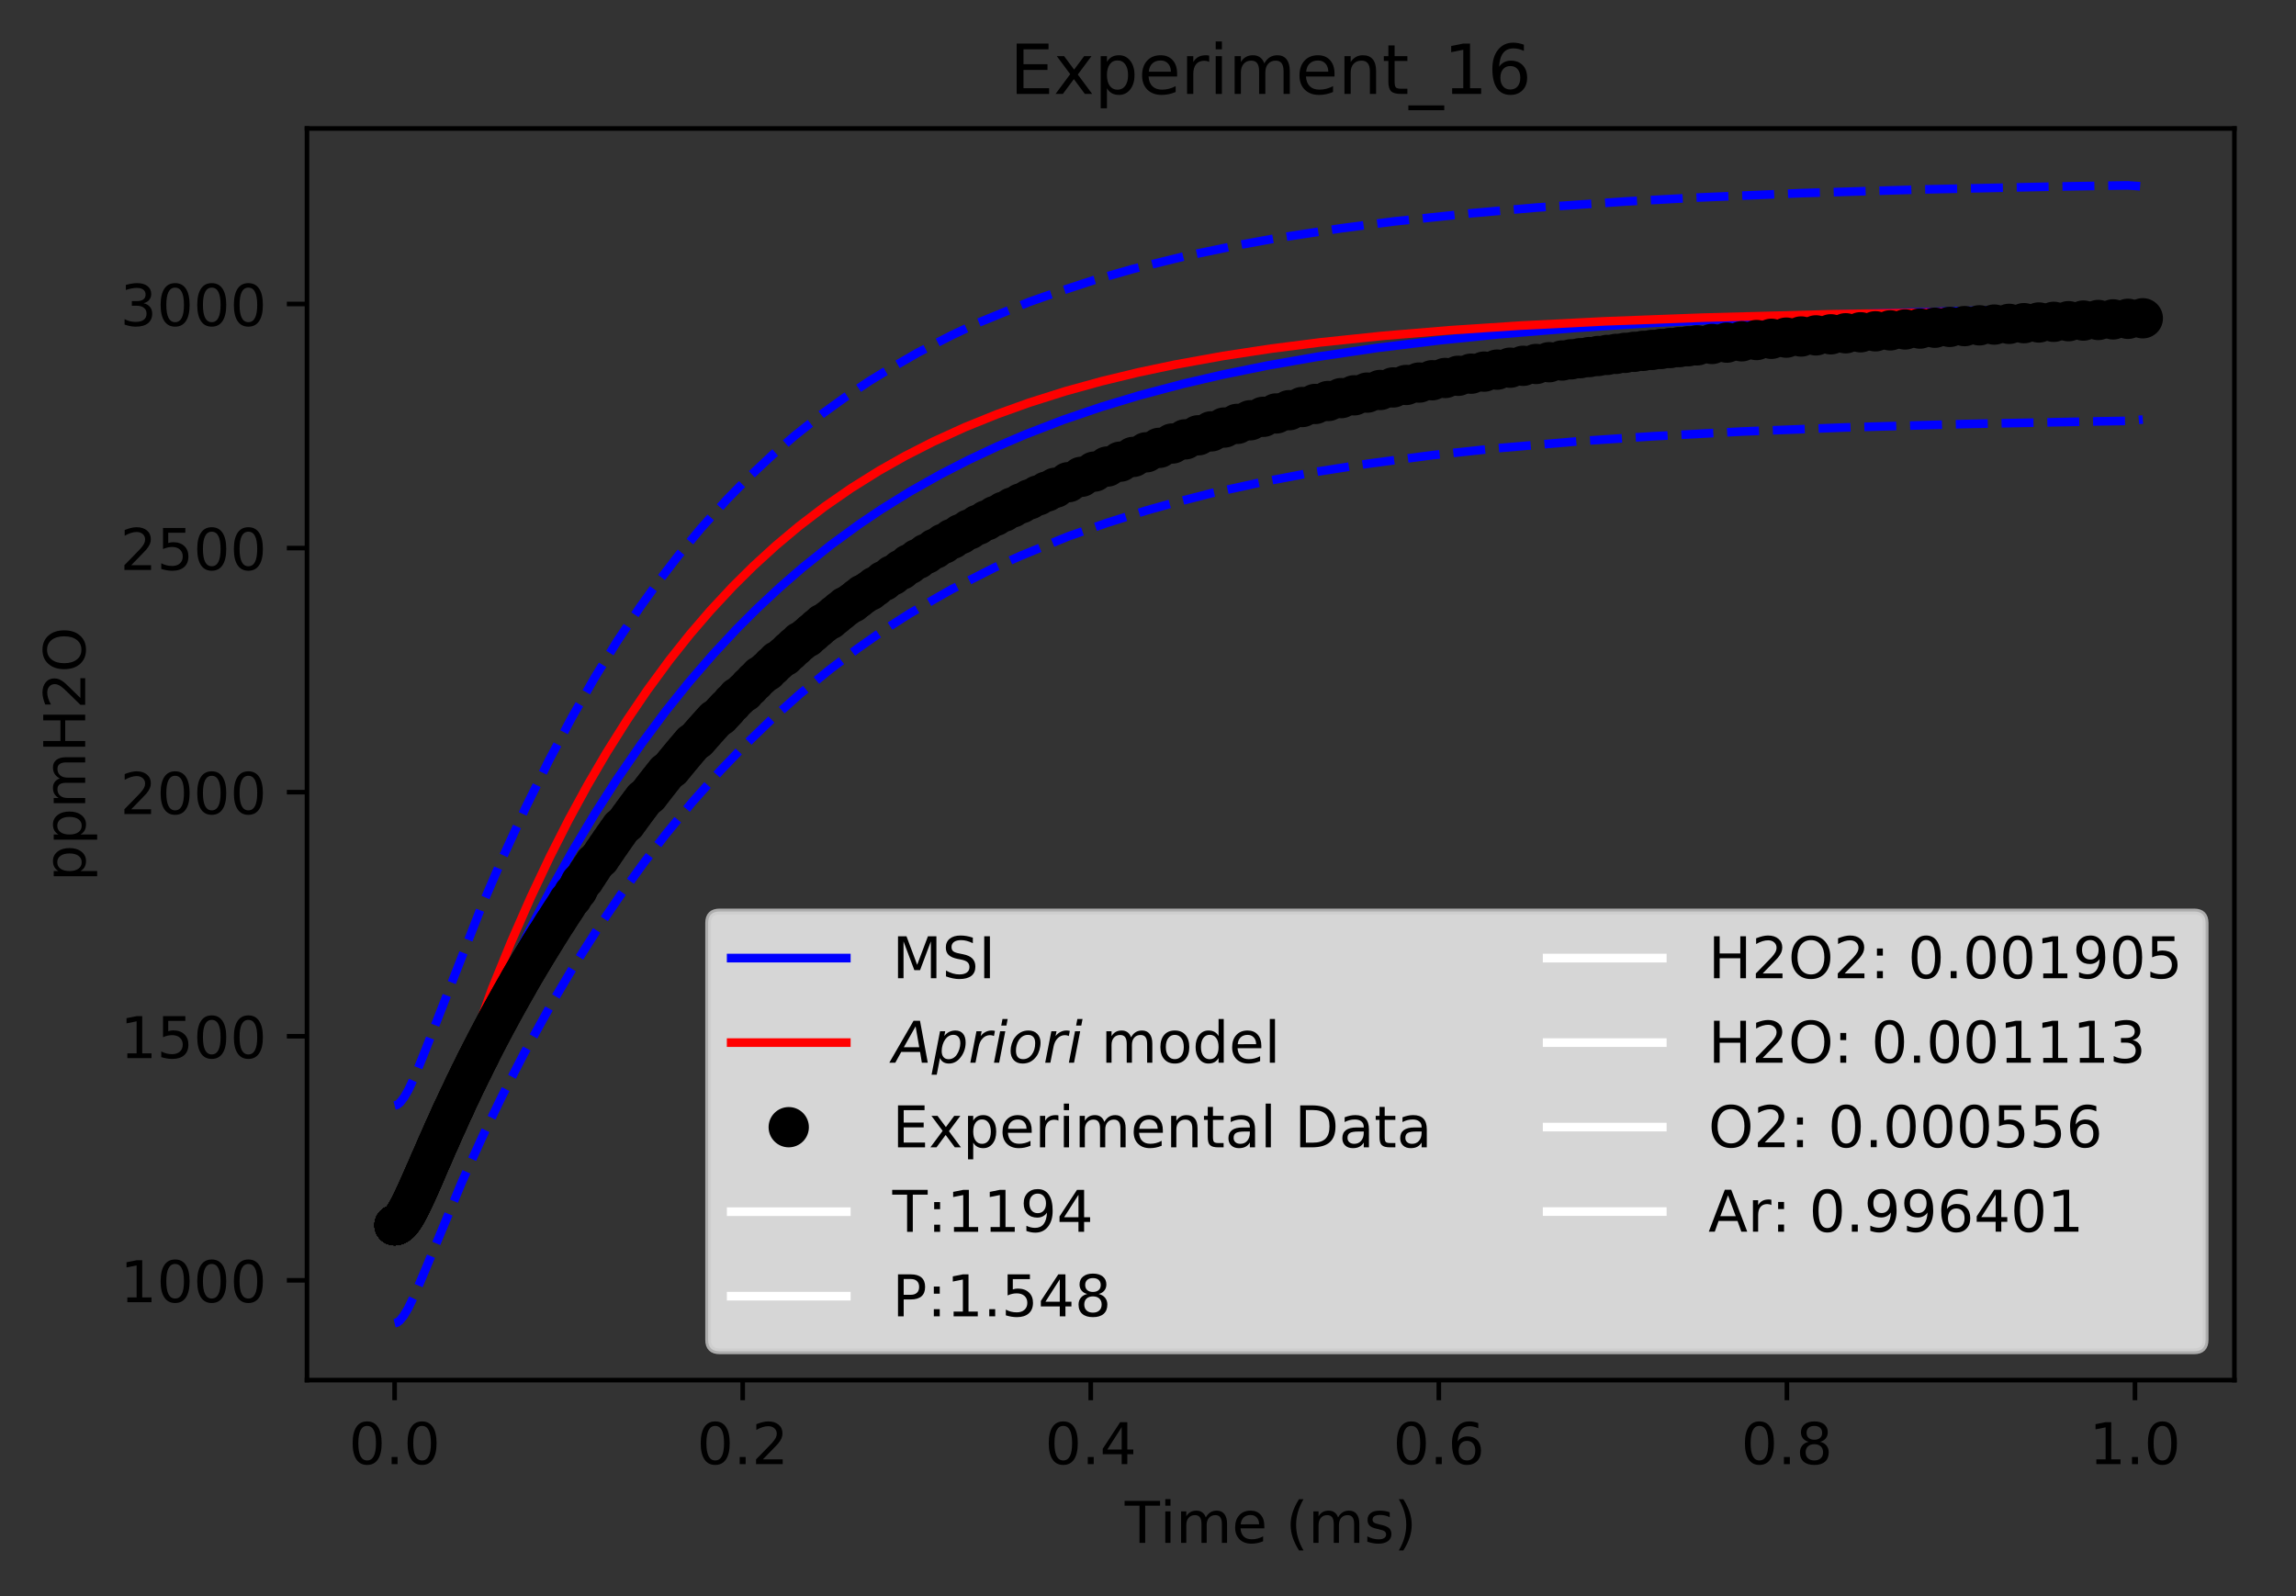 <?xml version="1.0" encoding="utf-8" standalone="no"?>
<!DOCTYPE svg PUBLIC "-//W3C//DTD SVG 1.1//EN"
  "http://www.w3.org/Graphics/SVG/1.1/DTD/svg11.dtd">
<!-- Created with matplotlib (https://matplotlib.org/) -->
<svg height="277.314pt" version="1.1" viewBox="0 0 398.828 277.314" width="398.828pt" xmlns="http://www.w3.org/2000/svg" xmlns:xlink="http://www.w3.org/1999/xlink">
 <rect x="0" y="0" width="398.828" height="277.314" fill="#333333" stroke="none"/>
 <defs>
  <style type="text/css">
*{stroke-linecap:butt;stroke-linejoin:round;}
  </style>
 </defs>
 <g id="figure_1">
  <g id="patch_1">
   <path d="M 0 277.314 
L 398.828 277.314 
L 398.828 0 
L 0 0 
z
" style="fill:none;"/>
  </g>
  <g id="axes_1">
   <g id="patch_2">
    <path d="M 53.328 239.758 
L 388.128 239.758 
L 388.128 22.318 
L 53.328 22.318 
z
" style="fill:none;"/>
   </g>
   <g id="matplotlib.axis_1">
    <g id="xtick_1">
     <g id="line2d_1">
      <defs>
       <path d="M 0 0 
L 0 3.5 
" id="m52cebd9842" style="stroke:#000000;stroke-width:0.8;"/>
      </defs>
      <g>
       <use style="stroke:#000000;stroke-width:0.8;" x="68.546" xlink:href="#m52cebd9842" y="239.758"/>
      </g>
     </g>
     <g id="text_1">
      <!-- 0.0 -->
      <defs>
       <path d="M 31.781 66.406 
Q 24.172 66.406 20.328 58.906 
Q 16.5 51.422 16.5 36.375 
Q 16.5 21.391 20.328 13.891 
Q 24.172 6.391 31.781 6.391 
Q 39.453 6.391 43.281 13.891 
Q 47.125 21.391 47.125 36.375 
Q 47.125 51.422 43.281 58.906 
Q 39.453 66.406 31.781 66.406 
z
M 31.781 74.219 
Q 44.047 74.219 50.516 64.516 
Q 56.984 54.828 56.984 36.375 
Q 56.984 17.969 50.516 8.266 
Q 44.047 -1.422 31.781 -1.422 
Q 19.531 -1.422 13.062 8.266 
Q 6.594 17.969 6.594 36.375 
Q 6.594 54.828 13.062 64.516 
Q 19.531 74.219 31.781 74.219 
z
" id="DejaVuSans-48"/>
       <path d="M 10.688 12.406 
L 21 12.406 
L 21 0 
L 10.688 0 
z
" id="DejaVuSans-46"/>
      </defs>
      <g transform="translate(60.595 254.357)scale(0.1 -0.1)">
       <use xlink:href="#DejaVuSans-48"/>
       <use x="63.623" xlink:href="#DejaVuSans-46"/>
       <use x="95.41" xlink:href="#DejaVuSans-48"/>
      </g>
     </g>
    </g>
    <g id="xtick_2">
     <g id="line2d_2">
      <g>
       <use style="stroke:#000000;stroke-width:0.8;" x="129.009" xlink:href="#m52cebd9842" y="239.758"/>
      </g>
     </g>
     <g id="text_2">
      <!-- 0.2 -->
      <defs>
       <path d="M 19.188 8.297 
L 53.609 8.297 
L 53.609 0 
L 7.328 0 
L 7.328 8.297 
Q 12.938 14.109 22.625 23.891 
Q 32.328 33.688 34.812 36.531 
Q 39.547 41.844 41.422 45.531 
Q 43.312 49.219 43.312 52.781 
Q 43.312 58.594 39.234 62.25 
Q 35.156 65.922 28.609 65.922 
Q 23.969 65.922 18.812 64.312 
Q 13.672 62.703 7.812 59.422 
L 7.812 69.391 
Q 13.766 71.781 18.938 73 
Q 24.125 74.219 28.422 74.219 
Q 39.75 74.219 46.484 68.547 
Q 53.219 62.891 53.219 53.422 
Q 53.219 48.922 51.531 44.891 
Q 49.859 40.875 45.406 35.406 
Q 44.188 33.984 37.641 27.219 
Q 31.109 20.453 19.188 8.297 
z
" id="DejaVuSans-50"/>
      </defs>
      <g transform="translate(121.057 254.357)scale(0.1 -0.1)">
       <use xlink:href="#DejaVuSans-48"/>
       <use x="63.623" xlink:href="#DejaVuSans-46"/>
       <use x="95.41" xlink:href="#DejaVuSans-50"/>
      </g>
     </g>
    </g>
    <g id="xtick_3">
     <g id="line2d_3">
      <g>
       <use style="stroke:#000000;stroke-width:0.8;" x="189.471" xlink:href="#m52cebd9842" y="239.758"/>
      </g>
     </g>
     <g id="text_3">
      <!-- 0.4 -->
      <defs>
       <path d="M 37.797 64.312 
L 12.891 25.391 
L 37.797 25.391 
z
M 35.203 72.906 
L 47.609 72.906 
L 47.609 25.391 
L 58.016 25.391 
L 58.016 17.188 
L 47.609 17.188 
L 47.609 0 
L 37.797 0 
L 37.797 17.188 
L 4.891 17.188 
L 4.891 26.703 
z
" id="DejaVuSans-52"/>
      </defs>
      <g transform="translate(181.519 254.357)scale(0.1 -0.1)">
       <use xlink:href="#DejaVuSans-48"/>
       <use x="63.623" xlink:href="#DejaVuSans-46"/>
       <use x="95.41" xlink:href="#DejaVuSans-52"/>
      </g>
     </g>
    </g>
    <g id="xtick_4">
     <g id="line2d_4">
      <g>
       <use style="stroke:#000000;stroke-width:0.8;" x="249.933" xlink:href="#m52cebd9842" y="239.758"/>
      </g>
     </g>
     <g id="text_4">
      <!-- 0.6 -->
      <defs>
       <path d="M 33.016 40.375 
Q 26.375 40.375 22.484 35.828 
Q 18.609 31.297 18.609 23.391 
Q 18.609 15.531 22.484 10.953 
Q 26.375 6.391 33.016 6.391 
Q 39.656 6.391 43.531 10.953 
Q 47.406 15.531 47.406 23.391 
Q 47.406 31.297 43.531 35.828 
Q 39.656 40.375 33.016 40.375 
z
M 52.594 71.297 
L 52.594 62.312 
Q 48.875 64.062 45.094 64.984 
Q 41.312 65.922 37.594 65.922 
Q 27.828 65.922 22.672 59.328 
Q 17.531 52.734 16.797 39.406 
Q 19.672 43.656 24.016 45.922 
Q 28.375 48.188 33.594 48.188 
Q 44.578 48.188 50.953 41.516 
Q 57.328 34.859 57.328 23.391 
Q 57.328 12.156 50.688 5.359 
Q 44.047 -1.422 33.016 -1.422 
Q 20.359 -1.422 13.672 8.266 
Q 6.984 17.969 6.984 36.375 
Q 6.984 53.656 15.188 63.938 
Q 23.391 74.219 37.203 74.219 
Q 40.922 74.219 44.703 73.484 
Q 48.484 72.75 52.594 71.297 
z
" id="DejaVuSans-54"/>
      </defs>
      <g transform="translate(241.981 254.357)scale(0.1 -0.1)">
       <use xlink:href="#DejaVuSans-48"/>
       <use x="63.623" xlink:href="#DejaVuSans-46"/>
       <use x="95.41" xlink:href="#DejaVuSans-54"/>
      </g>
     </g>
    </g>
    <g id="xtick_5">
     <g id="line2d_5">
      <g>
       <use style="stroke:#000000;stroke-width:0.8;" x="310.395" xlink:href="#m52cebd9842" y="239.758"/>
      </g>
     </g>
     <g id="text_5">
      <!-- 0.8 -->
      <defs>
       <path d="M 31.781 34.625 
Q 24.75 34.625 20.719 30.859 
Q 16.703 27.094 16.703 20.516 
Q 16.703 13.922 20.719 10.156 
Q 24.75 6.391 31.781 6.391 
Q 38.812 6.391 42.859 10.172 
Q 46.922 13.969 46.922 20.516 
Q 46.922 27.094 42.891 30.859 
Q 38.875 34.625 31.781 34.625 
z
M 21.922 38.812 
Q 15.578 40.375 12.031 44.719 
Q 8.5 49.078 8.5 55.328 
Q 8.5 64.062 14.719 69.141 
Q 20.953 74.219 31.781 74.219 
Q 42.672 74.219 48.875 69.141 
Q 55.078 64.062 55.078 55.328 
Q 55.078 49.078 51.531 44.719 
Q 48 40.375 41.703 38.812 
Q 48.828 37.156 52.797 32.312 
Q 56.781 27.484 56.781 20.516 
Q 56.781 9.906 50.312 4.234 
Q 43.844 -1.422 31.781 -1.422 
Q 19.734 -1.422 13.25 4.234 
Q 6.781 9.906 6.781 20.516 
Q 6.781 27.484 10.781 32.312 
Q 14.797 37.156 21.922 38.812 
z
M 18.312 54.391 
Q 18.312 48.734 21.844 45.562 
Q 25.391 42.391 31.781 42.391 
Q 38.141 42.391 41.719 45.562 
Q 45.312 48.734 45.312 54.391 
Q 45.312 60.062 41.719 63.234 
Q 38.141 66.406 31.781 66.406 
Q 25.391 66.406 21.844 63.234 
Q 18.312 60.062 18.312 54.391 
z
" id="DejaVuSans-56"/>
      </defs>
      <g transform="translate(302.444 254.357)scale(0.1 -0.1)">
       <use xlink:href="#DejaVuSans-48"/>
       <use x="63.623" xlink:href="#DejaVuSans-46"/>
       <use x="95.41" xlink:href="#DejaVuSans-56"/>
      </g>
     </g>
    </g>
    <g id="xtick_6">
     <g id="line2d_6">
      <g>
       <use style="stroke:#000000;stroke-width:0.8;" x="370.857" xlink:href="#m52cebd9842" y="239.758"/>
      </g>
     </g>
     <g id="text_6">
      <!-- 1.0 -->
      <defs>
       <path d="M 12.406 8.297 
L 28.516 8.297 
L 28.516 63.922 
L 10.984 60.406 
L 10.984 69.391 
L 28.422 72.906 
L 38.281 72.906 
L 38.281 8.297 
L 54.391 8.297 
L 54.391 0 
L 12.406 0 
z
" id="DejaVuSans-49"/>
      </defs>
      <g transform="translate(362.906 254.357)scale(0.1 -0.1)">
       <use xlink:href="#DejaVuSans-49"/>
       <use x="63.623" xlink:href="#DejaVuSans-46"/>
       <use x="95.41" xlink:href="#DejaVuSans-48"/>
      </g>
     </g>
    </g>
    <g id="text_7">
     <!-- Time (ms) -->
     <defs>
      <path d="M -0.297 72.906 
L 61.375 72.906 
L 61.375 64.594 
L 35.5 64.594 
L 35.5 0 
L 25.594 0 
L 25.594 64.594 
L -0.297 64.594 
z
" id="DejaVuSans-84"/>
      <path d="M 9.422 54.688 
L 18.406 54.688 
L 18.406 0 
L 9.422 0 
z
M 9.422 75.984 
L 18.406 75.984 
L 18.406 64.594 
L 9.422 64.594 
z
" id="DejaVuSans-105"/>
      <path d="M 52 44.188 
Q 55.375 50.25 60.062 53.125 
Q 64.75 56 71.094 56 
Q 79.641 56 84.281 50.016 
Q 88.922 44.047 88.922 33.016 
L 88.922 0 
L 79.891 0 
L 79.891 32.719 
Q 79.891 40.578 77.094 44.375 
Q 74.312 48.188 68.609 48.188 
Q 61.625 48.188 57.562 43.547 
Q 53.516 38.922 53.516 30.906 
L 53.516 0 
L 44.484 0 
L 44.484 32.719 
Q 44.484 40.625 41.703 44.406 
Q 38.922 48.188 33.109 48.188 
Q 26.219 48.188 22.156 43.531 
Q 18.109 38.875 18.109 30.906 
L 18.109 0 
L 9.078 0 
L 9.078 54.688 
L 18.109 54.688 
L 18.109 46.188 
Q 21.188 51.219 25.484 53.609 
Q 29.781 56 35.688 56 
Q 41.656 56 45.828 52.969 
Q 50 49.953 52 44.188 
z
" id="DejaVuSans-109"/>
      <path d="M 56.203 29.594 
L 56.203 25.203 
L 14.891 25.203 
Q 15.484 15.922 20.484 11.062 
Q 25.484 6.203 34.422 6.203 
Q 39.594 6.203 44.453 7.469 
Q 49.312 8.734 54.109 11.281 
L 54.109 2.781 
Q 49.266 0.734 44.188 -0.344 
Q 39.109 -1.422 33.891 -1.422 
Q 20.797 -1.422 13.156 6.188 
Q 5.516 13.812 5.516 26.812 
Q 5.516 40.234 12.766 48.109 
Q 20.016 56 32.328 56 
Q 43.359 56 49.781 48.891 
Q 56.203 41.797 56.203 29.594 
z
M 47.219 32.234 
Q 47.125 39.594 43.094 43.984 
Q 39.062 48.391 32.422 48.391 
Q 24.906 48.391 20.391 44.141 
Q 15.875 39.891 15.188 32.172 
z
" id="DejaVuSans-101"/>
      <path id="DejaVuSans-32"/>
      <path d="M 31 75.875 
Q 24.469 64.656 21.281 53.656 
Q 18.109 42.672 18.109 31.391 
Q 18.109 20.125 21.312 9.062 
Q 24.516 -2 31 -13.188 
L 23.188 -13.188 
Q 15.875 -1.703 12.234 9.375 
Q 8.594 20.453 8.594 31.391 
Q 8.594 42.281 12.203 53.312 
Q 15.828 64.359 23.188 75.875 
z
" id="DejaVuSans-40"/>
      <path d="M 44.281 53.078 
L 44.281 44.578 
Q 40.484 46.531 36.375 47.5 
Q 32.281 48.484 27.875 48.484 
Q 21.188 48.484 17.844 46.438 
Q 14.5 44.391 14.5 40.281 
Q 14.5 37.156 16.891 35.375 
Q 19.281 33.594 26.516 31.984 
L 29.594 31.297 
Q 39.156 29.25 43.188 25.516 
Q 47.219 21.781 47.219 15.094 
Q 47.219 7.469 41.188 3.016 
Q 35.156 -1.422 24.609 -1.422 
Q 20.219 -1.422 15.453 -0.562 
Q 10.688 0.297 5.422 2 
L 5.422 11.281 
Q 10.406 8.688 15.234 7.391 
Q 20.062 6.109 24.812 6.109 
Q 31.156 6.109 34.562 8.281 
Q 37.984 10.453 37.984 14.406 
Q 37.984 18.062 35.516 20.016 
Q 33.062 21.969 24.703 23.781 
L 21.578 24.516 
Q 13.234 26.266 9.516 29.906 
Q 5.812 33.547 5.812 39.891 
Q 5.812 47.609 11.281 51.797 
Q 16.75 56 26.812 56 
Q 31.781 56 36.172 55.266 
Q 40.578 54.547 44.281 53.078 
z
" id="DejaVuSans-115"/>
      <path d="M 8.016 75.875 
L 15.828 75.875 
Q 23.141 64.359 26.781 53.312 
Q 30.422 42.281 30.422 31.391 
Q 30.422 20.453 26.781 9.375 
Q 23.141 -1.703 15.828 -13.188 
L 8.016 -13.188 
Q 14.5 -2 17.703 9.062 
Q 20.906 20.125 20.906 31.391 
Q 20.906 42.672 17.703 53.656 
Q 14.5 64.656 8.016 75.875 
z
" id="DejaVuSans-41"/>
     </defs>
     <g transform="translate(195.375 268.035)scale(0.1 -0.1)">
      <use xlink:href="#DejaVuSans-84"/>
      <use x="61.037" xlink:href="#DejaVuSans-105"/>
      <use x="88.82" xlink:href="#DejaVuSans-109"/>
      <use x="186.232" xlink:href="#DejaVuSans-101"/>
      <use x="247.756" xlink:href="#DejaVuSans-32"/>
      <use x="279.543" xlink:href="#DejaVuSans-40"/>
      <use x="318.557" xlink:href="#DejaVuSans-109"/>
      <use x="415.969" xlink:href="#DejaVuSans-115"/>
      <use x="468.068" xlink:href="#DejaVuSans-41"/>
     </g>
    </g>
   </g>
   <g id="matplotlib.axis_2">
    <g id="ytick_1">
     <g id="line2d_7">
      <defs>
       <path d="M 0 0 
L -3.5 0 
" id="m1c08331cd8" style="stroke:#000000;stroke-width:0.8;"/>
      </defs>
      <g>
       <use style="stroke:#000000;stroke-width:0.8;" x="53.328" xlink:href="#m1c08331cd8" y="222.426"/>
      </g>
     </g>
     <g id="text_8">
      <!-- 1000 -->
      <g transform="translate(20.878 226.225)scale(0.1 -0.1)">
       <use xlink:href="#DejaVuSans-49"/>
       <use x="63.623" xlink:href="#DejaVuSans-48"/>
       <use x="127.246" xlink:href="#DejaVuSans-48"/>
       <use x="190.869" xlink:href="#DejaVuSans-48"/>
      </g>
     </g>
    </g>
    <g id="ytick_2">
     <g id="line2d_8">
      <g>
       <use style="stroke:#000000;stroke-width:0.8;" x="53.328" xlink:href="#m1c08331cd8" y="180.022"/>
      </g>
     </g>
     <g id="text_9">
      <!-- 1500 -->
      <defs>
       <path d="M 10.797 72.906 
L 49.516 72.906 
L 49.516 64.594 
L 19.828 64.594 
L 19.828 46.734 
Q 21.969 47.469 24.109 47.828 
Q 26.266 48.188 28.422 48.188 
Q 40.625 48.188 47.75 41.5 
Q 54.891 34.812 54.891 23.391 
Q 54.891 11.625 47.562 5.094 
Q 40.234 -1.422 26.906 -1.422 
Q 22.312 -1.422 17.547 -0.641 
Q 12.797 0.141 7.719 1.703 
L 7.719 11.625 
Q 12.109 9.234 16.797 8.062 
Q 21.484 6.891 26.703 6.891 
Q 35.156 6.891 40.078 11.328 
Q 45.016 15.766 45.016 23.391 
Q 45.016 31 40.078 35.438 
Q 35.156 39.891 26.703 39.891 
Q 22.75 39.891 18.812 39.016 
Q 14.891 38.141 10.797 36.281 
z
" id="DejaVuSans-53"/>
      </defs>
      <g transform="translate(20.878 183.821)scale(0.1 -0.1)">
       <use xlink:href="#DejaVuSans-49"/>
       <use x="63.623" xlink:href="#DejaVuSans-53"/>
       <use x="127.246" xlink:href="#DejaVuSans-48"/>
       <use x="190.869" xlink:href="#DejaVuSans-48"/>
      </g>
     </g>
    </g>
    <g id="ytick_3">
     <g id="line2d_9">
      <g>
       <use style="stroke:#000000;stroke-width:0.8;" x="53.328" xlink:href="#m1c08331cd8" y="137.617"/>
      </g>
     </g>
     <g id="text_10">
      <!-- 2000 -->
      <g transform="translate(20.878 141.417)scale(0.1 -0.1)">
       <use xlink:href="#DejaVuSans-50"/>
       <use x="63.623" xlink:href="#DejaVuSans-48"/>
       <use x="127.246" xlink:href="#DejaVuSans-48"/>
       <use x="190.869" xlink:href="#DejaVuSans-48"/>
      </g>
     </g>
    </g>
    <g id="ytick_4">
     <g id="line2d_10">
      <g>
       <use style="stroke:#000000;stroke-width:0.8;" x="53.328" xlink:href="#m1c08331cd8" y="95.213"/>
      </g>
     </g>
     <g id="text_11">
      <!-- 2500 -->
      <g transform="translate(20.878 99.012)scale(0.1 -0.1)">
       <use xlink:href="#DejaVuSans-50"/>
       <use x="63.623" xlink:href="#DejaVuSans-53"/>
       <use x="127.246" xlink:href="#DejaVuSans-48"/>
       <use x="190.869" xlink:href="#DejaVuSans-48"/>
      </g>
     </g>
    </g>
    <g id="ytick_5">
     <g id="line2d_11">
      <g>
       <use style="stroke:#000000;stroke-width:0.8;" x="53.328" xlink:href="#m1c08331cd8" y="52.809"/>
      </g>
     </g>
     <g id="text_12">
      <!-- 3000 -->
      <defs>
       <path d="M 40.578 39.312 
Q 47.656 37.797 51.625 33 
Q 55.609 28.219 55.609 21.188 
Q 55.609 10.406 48.188 4.484 
Q 40.766 -1.422 27.094 -1.422 
Q 22.516 -1.422 17.656 -0.516 
Q 12.797 0.391 7.625 2.203 
L 7.625 11.719 
Q 11.719 9.328 16.594 8.109 
Q 21.484 6.891 26.812 6.891 
Q 36.078 6.891 40.938 10.547 
Q 45.797 14.203 45.797 21.188 
Q 45.797 27.641 41.281 31.266 
Q 36.766 34.906 28.719 34.906 
L 20.219 34.906 
L 20.219 43.016 
L 29.109 43.016 
Q 36.375 43.016 40.234 45.922 
Q 44.094 48.828 44.094 54.297 
Q 44.094 59.906 40.109 62.906 
Q 36.141 65.922 28.719 65.922 
Q 24.656 65.922 20.016 65.031 
Q 15.375 64.156 9.812 62.312 
L 9.812 71.094 
Q 15.438 72.656 20.344 73.438 
Q 25.25 74.219 29.594 74.219 
Q 40.828 74.219 47.359 69.109 
Q 53.906 64.016 53.906 55.328 
Q 53.906 49.266 50.438 45.094 
Q 46.969 40.922 40.578 39.312 
z
" id="DejaVuSans-51"/>
      </defs>
      <g transform="translate(20.878 56.608)scale(0.1 -0.1)">
       <use xlink:href="#DejaVuSans-51"/>
       <use x="63.623" xlink:href="#DejaVuSans-48"/>
       <use x="127.246" xlink:href="#DejaVuSans-48"/>
       <use x="190.869" xlink:href="#DejaVuSans-48"/>
      </g>
     </g>
    </g>
    <g id="text_13">
     <!-- ppmH2O -->
     <defs>
      <path d="M 18.109 8.203 
L 18.109 -20.797 
L 9.078 -20.797 
L 9.078 54.688 
L 18.109 54.688 
L 18.109 46.391 
Q 20.953 51.266 25.266 53.625 
Q 29.594 56 35.594 56 
Q 45.562 56 51.781 48.094 
Q 58.016 40.188 58.016 27.297 
Q 58.016 14.406 51.781 6.484 
Q 45.562 -1.422 35.594 -1.422 
Q 29.594 -1.422 25.266 0.953 
Q 20.953 3.328 18.109 8.203 
z
M 48.688 27.297 
Q 48.688 37.203 44.609 42.844 
Q 40.531 48.484 33.406 48.484 
Q 26.266 48.484 22.188 42.844 
Q 18.109 37.203 18.109 27.297 
Q 18.109 17.391 22.188 11.75 
Q 26.266 6.109 33.406 6.109 
Q 40.531 6.109 44.609 11.75 
Q 48.688 17.391 48.688 27.297 
z
" id="DejaVuSans-112"/>
      <path d="M 9.812 72.906 
L 19.672 72.906 
L 19.672 43.016 
L 55.516 43.016 
L 55.516 72.906 
L 65.375 72.906 
L 65.375 0 
L 55.516 0 
L 55.516 34.719 
L 19.672 34.719 
L 19.672 0 
L 9.812 0 
z
" id="DejaVuSans-72"/>
      <path d="M 39.406 66.219 
Q 28.656 66.219 22.328 58.203 
Q 16.016 50.203 16.016 36.375 
Q 16.016 22.609 22.328 14.594 
Q 28.656 6.594 39.406 6.594 
Q 50.141 6.594 56.422 14.594 
Q 62.703 22.609 62.703 36.375 
Q 62.703 50.203 56.422 58.203 
Q 50.141 66.219 39.406 66.219 
z
M 39.406 74.219 
Q 54.734 74.219 63.906 63.938 
Q 73.094 53.656 73.094 36.375 
Q 73.094 19.141 63.906 8.859 
Q 54.734 -1.422 39.406 -1.422 
Q 24.031 -1.422 14.812 8.828 
Q 5.609 19.094 5.609 36.375 
Q 5.609 53.656 14.812 63.938 
Q 24.031 74.219 39.406 74.219 
z
" id="DejaVuSans-79"/>
     </defs>
     <g transform="translate(14.798 153.134)rotate(-90)scale(0.1 -0.1)">
      <use xlink:href="#DejaVuSans-112"/>
      <use x="63.477" xlink:href="#DejaVuSans-112"/>
      <use x="126.953" xlink:href="#DejaVuSans-109"/>
      <use x="224.365" xlink:href="#DejaVuSans-72"/>
      <use x="299.561" xlink:href="#DejaVuSans-50"/>
      <use x="363.184" xlink:href="#DejaVuSans-79"/>
     </g>
    </g>
   </g>
   <g id="line2d_12">
    <path clip-path="url(#p51946ae897)" d="M 68.546 212.84 
L 68.961 212.732 
L 69.476 212.335 
L 70.128 211.506 
L 70.962 210.06 
L 72.129 207.558 
L 74.063 202.806 
L 81.026 185.327 
L 84.679 176.9 
L 88.459 168.735 
L 91.998 161.563 
L 95.767 154.395 
L 99.536 147.682 
L 103.305 141.399 
L 107.091 135.496 
L 111.357 129.305 
L 115.622 123.571 
L 119.681 118.51 
L 123.848 113.689 
L 128.012 109.223 
L 131.559 105.678 
L 135.487 102.013 
L 139.414 98.604 
L 144.324 94.676 
L 149.132 91.16 
L 153.071 88.503 
L 158.062 85.404 
L 163.429 82.376 
L 168.294 79.88 
L 173.229 77.567 
L 178.163 75.456 
L 184.743 72.925 
L 191.323 70.683 
L 197.903 68.696 
L 205.561 66.666 
L 212.385 65.082 
L 220.247 63.484 
L 228.79 61.986 
L 239.272 60.437 
L 249.753 59.152 
L 260.235 58.084 
L 273.336 56.998 
L 286.438 56.132 
L 302.16 55.319 
L 320.503 54.607 
L 341.466 54.018 
L 367.669 53.512 
L 372.91 53.433 
L 372.91 53.433 
" style="fill:none;stroke:#0000ff;stroke-linecap:square;stroke-width:1.5;"/>
   </g>
   <g id="line2d_13">
    <path clip-path="url(#p51946ae897)" d="M 68.546 212.84 
L 69.026 212.734 
L 69.542 212.401 
L 70.177 211.725 
L 70.994 210.498 
L 71.991 208.563 
L 73.261 205.592 
L 75.126 200.594 
L 85.489 171.749 
L 88.808 163.603 
L 92.24 155.79 
L 95.519 148.853 
L 98.804 142.382 
L 102.088 136.354 
L 105.373 130.736 
L 108.9 125.13 
L 112.431 119.925 
L 116.329 114.621 
L 119.845 110.204 
L 123.367 106.105 
L 127.271 101.91 
L 130.85 98.363 
L 134.754 94.795 
L 138.755 91.44 
L 143.292 87.972 
L 147.828 84.828 
L 152.714 81.772 
L 157.222 79.225 
L 162.097 76.737 
L 167.639 74.21 
L 173.182 71.967 
L 178.774 69.959 
L 185.083 67.965 
L 191.392 66.223 
L 197.702 64.699 
L 204.011 63.366 
L 212.424 61.842 
L 220.836 60.564 
L 229.249 59.49 
L 240.047 58.357 
L 251.764 57.378 
L 264.038 56.569 
L 278.767 55.823 
L 295.951 55.178 
L 318.045 54.596 
L 345.048 54.127 
L 372.052 53.818 
L 372.052 53.818 
" style="fill:none;stroke:#ff0000;stroke-linecap:square;stroke-width:1.5;"/>
   </g>
   <g id="line2d_14">
    <defs>
     <path d="M 0 3 
C 0.796 3 1.559 2.684 2.121 2.121 
C 2.684 1.559 3 0.796 3 0 
C 3 -0.796 2.684 -1.559 2.121 -2.121 
C 1.559 -2.684 0.796 -3 0 -3 
C -0.796 -3 -1.559 -2.684 -2.121 -2.121 
C -2.684 -1.559 -3 -0.796 -3 0 
C -3 0.796 -2.684 1.559 -2.121 2.121 
C -1.559 2.684 -0.796 3 0 3 
z
" id="mda091c14e3" style="stroke:#000000;"/>
    </defs>
    <g clip-path="url(#p51946ae897)">
     <use style="stroke:#000000;" x="68.546" xlink:href="#mda091c14e3" y="212.84"/>
     <use style="stroke:#000000;" x="68.546" xlink:href="#mda091c14e3" y="212.84"/>
     <use style="stroke:#000000;" x="68.546" xlink:href="#mda091c14e3" y="212.84"/>
     <use style="stroke:#000000;" x="68.546" xlink:href="#mda091c14e3" y="212.84"/>
     <use style="stroke:#000000;" x="68.546" xlink:href="#mda091c14e3" y="212.84"/>
     <use style="stroke:#000000;" x="68.546" xlink:href="#mda091c14e3" y="212.84"/>
     <use style="stroke:#000000;" x="68.546" xlink:href="#mda091c14e3" y="212.84"/>
     <use style="stroke:#000000;" x="68.547" xlink:href="#mda091c14e3" y="212.84"/>
     <use style="stroke:#000000;" x="68.547" xlink:href="#mda091c14e3" y="212.84"/>
     <use style="stroke:#000000;" x="68.547" xlink:href="#mda091c14e3" y="212.84"/>
     <use style="stroke:#000000;" x="68.548" xlink:href="#mda091c14e3" y="212.84"/>
     <use style="stroke:#000000;" x="68.548" xlink:href="#mda091c14e3" y="212.84"/>
     <use style="stroke:#000000;" x="68.549" xlink:href="#mda091c14e3" y="212.84"/>
     <use style="stroke:#000000;" x="68.55" xlink:href="#mda091c14e3" y="212.84"/>
     <use style="stroke:#000000;" x="68.551" xlink:href="#mda091c14e3" y="212.84"/>
     <use style="stroke:#000000;" x="68.552" xlink:href="#mda091c14e3" y="212.84"/>
     <use style="stroke:#000000;" x="68.553" xlink:href="#mda091c14e3" y="212.84"/>
     <use style="stroke:#000000;" x="68.555" xlink:href="#mda091c14e3" y="212.84"/>
     <use style="stroke:#000000;" x="68.558" xlink:href="#mda091c14e3" y="212.84"/>
     <use style="stroke:#000000;" x="68.563" xlink:href="#mda091c14e3" y="212.84"/>
     <use style="stroke:#000000;" x="68.569" xlink:href="#mda091c14e3" y="212.84"/>
     <use style="stroke:#000000;" x="68.575" xlink:href="#mda091c14e3" y="212.84"/>
     <use style="stroke:#000000;" x="68.581" xlink:href="#mda091c14e3" y="212.839"/>
     <use style="stroke:#000000;" x="68.587" xlink:href="#mda091c14e3" y="212.839"/>
     <use style="stroke:#000000;" x="68.597" xlink:href="#mda091c14e3" y="212.839"/>
     <use style="stroke:#000000;" x="68.607" xlink:href="#mda091c14e3" y="212.838"/>
     <use style="stroke:#000000;" x="68.619" xlink:href="#mda091c14e3" y="212.837"/>
     <use style="stroke:#000000;" x="68.63" xlink:href="#mda091c14e3" y="212.835"/>
     <use style="stroke:#000000;" x="68.642" xlink:href="#mda091c14e3" y="212.834"/>
     <use style="stroke:#000000;" x="68.654" xlink:href="#mda091c14e3" y="212.833"/>
     <use style="stroke:#000000;" x="68.666" xlink:href="#mda091c14e3" y="212.83"/>
     <use style="stroke:#000000;" x="68.686" xlink:href="#mda091c14e3" y="212.827"/>
     <use style="stroke:#000000;" x="68.705" xlink:href="#mda091c14e3" y="212.822"/>
     <use style="stroke:#000000;" x="68.725" xlink:href="#mda091c14e3" y="212.818"/>
     <use style="stroke:#000000;" x="68.745" xlink:href="#mda091c14e3" y="212.813"/>
     <use style="stroke:#000000;" x="68.765" xlink:href="#mda091c14e3" y="212.807"/>
     <use style="stroke:#000000;" x="68.798" xlink:href="#mda091c14e3" y="212.797"/>
     <use style="stroke:#000000;" x="68.832" xlink:href="#mda091c14e3" y="212.785"/>
     <use style="stroke:#000000;" x="68.864" xlink:href="#mda091c14e3" y="212.772"/>
     <use style="stroke:#000000;" x="68.897" xlink:href="#mda091c14e3" y="212.756"/>
     <use style="stroke:#000000;" x="68.93" xlink:href="#mda091c14e3" y="212.74"/>
     <use style="stroke:#000000;" x="68.967" xlink:href="#mda091c14e3" y="212.723"/>
     <use style="stroke:#000000;" x="69.018" xlink:href="#mda091c14e3" y="212.692"/>
     <use style="stroke:#000000;" x="69.072" xlink:href="#mda091c14e3" y="212.658"/>
     <use style="stroke:#000000;" x="69.127" xlink:href="#mda091c14e3" y="212.621"/>
     <use style="stroke:#000000;" x="69.181" xlink:href="#mda091c14e3" y="212.58"/>
     <use style="stroke:#000000;" x="69.236" xlink:href="#mda091c14e3" y="212.537"/>
     <use style="stroke:#000000;" x="69.29" xlink:href="#mda091c14e3" y="212.49"/>
     <use style="stroke:#000000;" x="69.344" xlink:href="#mda091c14e3" y="212.442"/>
     <use style="stroke:#000000;" x="69.399" xlink:href="#mda091c14e3" y="212.39"/>
     <use style="stroke:#000000;" x="69.453" xlink:href="#mda091c14e3" y="212.335"/>
     <use style="stroke:#000000;" x="69.508" xlink:href="#mda091c14e3" y="212.278"/>
     <use style="stroke:#000000;" x="69.562" xlink:href="#mda091c14e3" y="212.219"/>
     <use style="stroke:#000000;" x="69.616" xlink:href="#mda091c14e3" y="212.157"/>
     <use style="stroke:#000000;" x="69.671" xlink:href="#mda091c14e3" y="212.093"/>
     <use style="stroke:#000000;" x="69.725" xlink:href="#mda091c14e3" y="212.027"/>
     <use style="stroke:#000000;" x="69.78" xlink:href="#mda091c14e3" y="211.958"/>
     <use style="stroke:#000000;" x="69.834" xlink:href="#mda091c14e3" y="211.888"/>
     <use style="stroke:#000000;" x="69.889" xlink:href="#mda091c14e3" y="211.815"/>
     <use style="stroke:#000000;" x="69.943" xlink:href="#mda091c14e3" y="211.74"/>
     <use style="stroke:#000000;" x="69.994" xlink:href="#mda091c14e3" y="211.664"/>
     <use style="stroke:#000000;" x="70.049" xlink:href="#mda091c14e3" y="211.586"/>
     <use style="stroke:#000000;" x="70.103" xlink:href="#mda091c14e3" y="211.505"/>
     <use style="stroke:#000000;" x="70.158" xlink:href="#mda091c14e3" y="211.424"/>
     <use style="stroke:#000000;" x="70.212" xlink:href="#mda091c14e3" y="211.341"/>
     <use style="stroke:#000000;" x="70.266" xlink:href="#mda091c14e3" y="211.255"/>
     <use style="stroke:#000000;" x="70.321" xlink:href="#mda091c14e3" y="211.169"/>
     <use style="stroke:#000000;" x="70.375" xlink:href="#mda091c14e3" y="211.08"/>
     <use style="stroke:#000000;" x="70.43" xlink:href="#mda091c14e3" y="210.991"/>
     <use style="stroke:#000000;" x="70.484" xlink:href="#mda091c14e3" y="210.9"/>
     <use style="stroke:#000000;" x="70.539" xlink:href="#mda091c14e3" y="210.807"/>
     <use style="stroke:#000000;" x="70.593" xlink:href="#mda091c14e3" y="210.713"/>
     <use style="stroke:#000000;" x="70.647" xlink:href="#mda091c14e3" y="210.618"/>
     <use style="stroke:#000000;" x="70.702" xlink:href="#mda091c14e3" y="210.522"/>
     <use style="stroke:#000000;" x="70.783" xlink:href="#mda091c14e3" y="210.374"/>
     <use style="stroke:#000000;" x="70.865" xlink:href="#mda091c14e3" y="210.224"/>
     <use style="stroke:#000000;" x="70.947" xlink:href="#mda091c14e3" y="210.071"/>
     <use style="stroke:#000000;" x="71.028" xlink:href="#mda091c14e3" y="209.915"/>
     <use style="stroke:#000000;" x="71.11" xlink:href="#mda091c14e3" y="209.758"/>
     <use style="stroke:#000000;" x="71.192" xlink:href="#mda091c14e3" y="209.599"/>
     <use style="stroke:#000000;" x="71.276" xlink:href="#mda091c14e3" y="209.437"/>
     <use style="stroke:#000000;" x="71.358" xlink:href="#mda091c14e3" y="209.273"/>
     <use style="stroke:#000000;" x="71.439" xlink:href="#mda091c14e3" y="209.108"/>
     <use style="stroke:#000000;" x="71.521" xlink:href="#mda091c14e3" y="208.941"/>
     <use style="stroke:#000000;" x="71.6" xlink:href="#mda091c14e3" y="208.772"/>
     <use style="stroke:#000000;" x="71.69" xlink:href="#mda091c14e3" y="208.602"/>
     <use style="stroke:#000000;" x="71.781" xlink:href="#mda091c14e3" y="208.43"/>
     <use style="stroke:#000000;" x="71.841" xlink:href="#mda091c14e3" y="208.258"/>
     <use style="stroke:#000000;" x="71.932" xlink:href="#mda091c14e3" y="208.083"/>
     <use style="stroke:#000000;" x="72.023" xlink:href="#mda091c14e3" y="207.908"/>
     <use style="stroke:#000000;" x="72.083" xlink:href="#mda091c14e3" y="207.731"/>
     <use style="stroke:#000000;" x="72.174" xlink:href="#mda091c14e3" y="207.554"/>
     <use style="stroke:#000000;" x="72.265" xlink:href="#mda091c14e3" y="207.375"/>
     <use style="stroke:#000000;" x="72.355" xlink:href="#mda091c14e3" y="207.196"/>
     <use style="stroke:#000000;" x="72.416" xlink:href="#mda091c14e3" y="207.016"/>
     <use style="stroke:#000000;" x="72.507" xlink:href="#mda091c14e3" y="206.834"/>
     <use style="stroke:#000000;" x="72.597" xlink:href="#mda091c14e3" y="206.653"/>
     <use style="stroke:#000000;" x="72.658" xlink:href="#mda091c14e3" y="206.469"/>
     <use style="stroke:#000000;" x="72.748" xlink:href="#mda091c14e3" y="206.286"/>
     <use style="stroke:#000000;" x="72.839" xlink:href="#mda091c14e3" y="206.102"/>
     <use style="stroke:#000000;" x="72.93" xlink:href="#mda091c14e3" y="205.918"/>
     <use style="stroke:#000000;" x="72.99" xlink:href="#mda091c14e3" y="205.733"/>
     <use style="stroke:#000000;" x="73.081" xlink:href="#mda091c14e3" y="205.548"/>
     <use style="stroke:#000000;" x="73.172" xlink:href="#mda091c14e3" y="205.362"/>
     <use style="stroke:#000000;" x="73.232" xlink:href="#mda091c14e3" y="205.175"/>
     <use style="stroke:#000000;" x="73.323" xlink:href="#mda091c14e3" y="204.989"/>
     <use style="stroke:#000000;" x="73.414" xlink:href="#mda091c14e3" y="204.801"/>
     <use style="stroke:#000000;" x="73.504" xlink:href="#mda091c14e3" y="204.614"/>
     <use style="stroke:#000000;" x="73.565" xlink:href="#mda091c14e3" y="204.426"/>
     <use style="stroke:#000000;" x="73.655" xlink:href="#mda091c14e3" y="204.239"/>
     <use style="stroke:#000000;" x="73.746" xlink:href="#mda091c14e3" y="204.051"/>
     <use style="stroke:#000000;" x="73.807" xlink:href="#mda091c14e3" y="203.862"/>
     <use style="stroke:#000000;" x="73.897" xlink:href="#mda091c14e3" y="203.674"/>
     <use style="stroke:#000000;" x="73.988" xlink:href="#mda091c14e3" y="203.485"/>
     <use style="stroke:#000000;" x="74.109" xlink:href="#mda091c14e3" y="203.2"/>
     <use style="stroke:#000000;" x="74.23" xlink:href="#mda091c14e3" y="202.915"/>
     <use style="stroke:#000000;" x="74.351" xlink:href="#mda091c14e3" y="202.63"/>
     <use style="stroke:#000000;" x="74.472" xlink:href="#mda091c14e3" y="202.345"/>
     <use style="stroke:#000000;" x="74.593" xlink:href="#mda091c14e3" y="202.059"/>
     <use style="stroke:#000000;" x="74.713" xlink:href="#mda091c14e3" y="201.774"/>
     <use style="stroke:#000000;" x="74.834" xlink:href="#mda091c14e3" y="201.489"/>
     <use style="stroke:#000000;" x="74.986" xlink:href="#mda091c14e3" y="201.204"/>
     <use style="stroke:#000000;" x="75.106" xlink:href="#mda091c14e3" y="200.92"/>
     <use style="stroke:#000000;" x="75.227" xlink:href="#mda091c14e3" y="200.635"/>
     <use style="stroke:#000000;" x="75.348" xlink:href="#mda091c14e3" y="200.35"/>
     <use style="stroke:#000000;" x="75.469" xlink:href="#mda091c14e3" y="200.067"/>
     <use style="stroke:#000000;" x="75.59" xlink:href="#mda091c14e3" y="199.783"/>
     <use style="stroke:#000000;" x="75.711" xlink:href="#mda091c14e3" y="199.501"/>
     <use style="stroke:#000000;" x="75.832" xlink:href="#mda091c14e3" y="199.217"/>
     <use style="stroke:#000000;" x="75.953" xlink:href="#mda091c14e3" y="198.935"/>
     <use style="stroke:#000000;" x="76.074" xlink:href="#mda091c14e3" y="198.653"/>
     <use style="stroke:#000000;" x="76.225" xlink:href="#mda091c14e3" y="198.372"/>
     <use style="stroke:#000000;" x="76.346" xlink:href="#mda091c14e3" y="198.091"/>
     <use style="stroke:#000000;" x="76.467" xlink:href="#mda091c14e3" y="197.811"/>
     <use style="stroke:#000000;" x="76.588" xlink:href="#mda091c14e3" y="197.531"/>
     <use style="stroke:#000000;" x="76.709" xlink:href="#mda091c14e3" y="197.252"/>
     <use style="stroke:#000000;" x="76.83" xlink:href="#mda091c14e3" y="196.973"/>
     <use style="stroke:#000000;" x="76.951" xlink:href="#mda091c14e3" y="196.695"/>
     <use style="stroke:#000000;" x="77.071" xlink:href="#mda091c14e3" y="196.418"/>
     <use style="stroke:#000000;" x="77.192" xlink:href="#mda091c14e3" y="196.141"/>
     <use style="stroke:#000000;" x="77.313" xlink:href="#mda091c14e3" y="195.865"/>
     <use style="stroke:#000000;" x="77.464" xlink:href="#mda091c14e3" y="195.589"/>
     <use style="stroke:#000000;" x="77.585" xlink:href="#mda091c14e3" y="195.315"/>
     <use style="stroke:#000000;" x="77.706" xlink:href="#mda091c14e3" y="195.04"/>
     <use style="stroke:#000000;" x="77.827" xlink:href="#mda091c14e3" y="194.766"/>
     <use style="stroke:#000000;" x="77.948" xlink:href="#mda091c14e3" y="194.493"/>
     <use style="stroke:#000000;" x="78.069" xlink:href="#mda091c14e3" y="194.22"/>
     <use style="stroke:#000000;" x="78.19" xlink:href="#mda091c14e3" y="193.948"/>
     <use style="stroke:#000000;" x="78.311" xlink:href="#mda091c14e3" y="193.677"/>
     <use style="stroke:#000000;" x="78.432" xlink:href="#mda091c14e3" y="193.406"/>
     <use style="stroke:#000000;" x="78.553" xlink:href="#mda091c14e3" y="193.137"/>
     <use style="stroke:#000000;" x="78.674" xlink:href="#mda091c14e3" y="192.868"/>
     <use style="stroke:#000000;" x="78.825" xlink:href="#mda091c14e3" y="192.599"/>
     <use style="stroke:#000000;" x="78.946" xlink:href="#mda091c14e3" y="192.331"/>
     <use style="stroke:#000000;" x="79.067" xlink:href="#mda091c14e3" y="192.064"/>
     <use style="stroke:#000000;" x="79.188" xlink:href="#mda091c14e3" y="191.797"/>
     <use style="stroke:#000000;" x="79.369" xlink:href="#mda091c14e3" y="191.396"/>
     <use style="stroke:#000000;" x="79.55" xlink:href="#mda091c14e3" y="190.998"/>
     <use style="stroke:#000000;" x="79.732" xlink:href="#mda091c14e3" y="190.6"/>
     <use style="stroke:#000000;" x="79.943" xlink:href="#mda091c14e3" y="190.204"/>
     <use style="stroke:#000000;" x="80.125" xlink:href="#mda091c14e3" y="189.809"/>
     <use style="stroke:#000000;" x="80.306" xlink:href="#mda091c14e3" y="189.416"/>
     <use style="stroke:#000000;" x="80.488" xlink:href="#mda091c14e3" y="189.024"/>
     <use style="stroke:#000000;" x="80.669" xlink:href="#mda091c14e3" y="188.634"/>
     <use style="stroke:#000000;" x="80.85" xlink:href="#mda091c14e3" y="188.246"/>
     <use style="stroke:#000000;" x="81.062" xlink:href="#mda091c14e3" y="187.858"/>
     <use style="stroke:#000000;" x="81.243" xlink:href="#mda091c14e3" y="187.473"/>
     <use style="stroke:#000000;" x="81.425" xlink:href="#mda091c14e3" y="187.088"/>
     <use style="stroke:#000000;" x="81.606" xlink:href="#mda091c14e3" y="186.706"/>
     <use style="stroke:#000000;" x="81.788" xlink:href="#mda091c14e3" y="186.324"/>
     <use style="stroke:#000000;" x="81.999" xlink:href="#mda091c14e3" y="185.944"/>
     <use style="stroke:#000000;" x="82.181" xlink:href="#mda091c14e3" y="185.566"/>
     <use style="stroke:#000000;" x="82.362" xlink:href="#mda091c14e3" y="185.189"/>
     <use style="stroke:#000000;" x="82.543" xlink:href="#mda091c14e3" y="184.813"/>
     <use style="stroke:#000000;" x="82.725" xlink:href="#mda091c14e3" y="184.439"/>
     <use style="stroke:#000000;" x="82.906" xlink:href="#mda091c14e3" y="184.066"/>
     <use style="stroke:#000000;" x="83.118" xlink:href="#mda091c14e3" y="183.695"/>
     <use style="stroke:#000000;" x="83.299" xlink:href="#mda091c14e3" y="183.325"/>
     <use style="stroke:#000000;" x="83.48" xlink:href="#mda091c14e3" y="182.956"/>
     <use style="stroke:#000000;" x="83.753" xlink:href="#mda091c14e3" y="182.393"/>
     <use style="stroke:#000000;" x="84.055" xlink:href="#mda091c14e3" y="181.832"/>
     <use style="stroke:#000000;" x="84.327" xlink:href="#mda091c14e3" y="181.275"/>
     <use style="stroke:#000000;" x="84.629" xlink:href="#mda091c14e3" y="180.721"/>
     <use style="stroke:#000000;" x="84.901" xlink:href="#mda091c14e3" y="180.171"/>
     <use style="stroke:#000000;" x="85.204" xlink:href="#mda091c14e3" y="179.623"/>
     <use style="stroke:#000000;" x="85.476" xlink:href="#mda091c14e3" y="179.079"/>
     <use style="stroke:#000000;" x="85.778" xlink:href="#mda091c14e3" y="178.537"/>
     <use style="stroke:#000000;" x="86.05" xlink:href="#mda091c14e3" y="177.998"/>
     <use style="stroke:#000000;" x="86.352" xlink:href="#mda091c14e3" y="177.462"/>
     <use style="stroke:#000000;" x="86.625" xlink:href="#mda091c14e3" y="176.93"/>
     <use style="stroke:#000000;" x="86.927" xlink:href="#mda091c14e3" y="176.4"/>
     <use style="stroke:#000000;" x="87.199" xlink:href="#mda091c14e3" y="175.872"/>
     <use style="stroke:#000000;" x="87.501" xlink:href="#mda091c14e3" y="175.348"/>
     <use style="stroke:#000000;" x="87.773" xlink:href="#mda091c14e3" y="174.826"/>
     <use style="stroke:#000000;" x="88.076" xlink:href="#mda091c14e3" y="174.307"/>
     <use style="stroke:#000000;" x="88.348" xlink:href="#mda091c14e3" y="173.792"/>
     <use style="stroke:#000000;" x="88.65" xlink:href="#mda091c14e3" y="173.278"/>
     <use style="stroke:#000000;" x="88.922" xlink:href="#mda091c14e3" y="172.767"/>
     <use style="stroke:#000000;" x="89.224" xlink:href="#mda091c14e3" y="172.259"/>
     <use style="stroke:#000000;" x="89.496" xlink:href="#mda091c14e3" y="171.754"/>
     <use style="stroke:#000000;" x="89.799" xlink:href="#mda091c14e3" y="171.251"/>
     <use style="stroke:#000000;" x="90.071" xlink:href="#mda091c14e3" y="170.75"/>
     <use style="stroke:#000000;" x="90.343" xlink:href="#mda091c14e3" y="170.254"/>
     <use style="stroke:#000000;" x="90.645" xlink:href="#mda091c14e3" y="169.758"/>
     <use style="stroke:#000000;" x="90.917" xlink:href="#mda091c14e3" y="169.265"/>
     <use style="stroke:#000000;" x="91.22" xlink:href="#mda091c14e3" y="168.775"/>
     <use style="stroke:#000000;" x="91.492" xlink:href="#mda091c14e3" y="168.288"/>
     <use style="stroke:#000000;" x="91.794" xlink:href="#mda091c14e3" y="167.803"/>
     <use style="stroke:#000000;" x="92.066" xlink:href="#mda091c14e3" y="167.319"/>
     <use style="stroke:#000000;" x="92.368" xlink:href="#mda091c14e3" y="166.839"/>
     <use style="stroke:#000000;" x="92.641" xlink:href="#mda091c14e3" y="166.361"/>
     <use style="stroke:#000000;" x="92.943" xlink:href="#mda091c14e3" y="165.885"/>
     <use style="stroke:#000000;" x="93.215" xlink:href="#mda091c14e3" y="165.412"/>
     <use style="stroke:#000000;" x="93.517" xlink:href="#mda091c14e3" y="164.941"/>
     <use style="stroke:#000000;" x="93.789" xlink:href="#mda091c14e3" y="164.472"/>
     <use style="stroke:#000000;" x="94.092" xlink:href="#mda091c14e3" y="164.006"/>
     <use style="stroke:#000000;" x="94.364" xlink:href="#mda091c14e3" y="163.542"/>
     <use style="stroke:#000000;" x="94.666" xlink:href="#mda091c14e3" y="163.08"/>
     <use style="stroke:#000000;" x="94.938" xlink:href="#mda091c14e3" y="162.62"/>
     <use style="stroke:#000000;" x="95.392" xlink:href="#mda091c14e3" y="161.928"/>
     <use style="stroke:#000000;" x="95.815" xlink:href="#mda091c14e3" y="161.24"/>
     <use style="stroke:#000000;" x="96.238" xlink:href="#mda091c14e3" y="160.558"/>
     <use style="stroke:#000000;" x="96.691" xlink:href="#mda091c14e3" y="159.881"/>
     <use style="stroke:#000000;" x="97.115" xlink:href="#mda091c14e3" y="159.208"/>
     <use style="stroke:#000000;" x="97.538" xlink:href="#mda091c14e3" y="158.54"/>
     <use style="stroke:#000000;" x="97.991" xlink:href="#mda091c14e3" y="157.877"/>
     <use style="stroke:#000000;" x="98.415" xlink:href="#mda091c14e3" y="157.218"/>
     <use style="stroke:#000000;" x="98.777" xlink:href="#mda091c14e3" y="156.565"/>
     <use style="stroke:#000000;" x="99.382" xlink:href="#mda091c14e3" y="155.916"/>
     <use style="stroke:#000000;" x="99.684" xlink:href="#mda091c14e3" y="155.271"/>
     <use style="stroke:#000000;" x="100.289" xlink:href="#mda091c14e3" y="154.631"/>
     <use style="stroke:#000000;" x="100.591" xlink:href="#mda091c14e3" y="153.995"/>
     <use style="stroke:#000000;" x="100.894" xlink:href="#mda091c14e3" y="153.364"/>
     <use style="stroke:#000000;" x="101.498" xlink:href="#mda091c14e3" y="152.737"/>
     <use style="stroke:#000000;" x="102.103" xlink:href="#mda091c14e3" y="151.802"/>
     <use style="stroke:#000000;" x="102.707" xlink:href="#mda091c14e3" y="150.878"/>
     <use style="stroke:#000000;" x="103.312" xlink:href="#mda091c14e3" y="149.963"/>
     <use style="stroke:#000000;" x="104.219" xlink:href="#mda091c14e3" y="149.057"/>
     <use style="stroke:#000000;" x="104.824" xlink:href="#mda091c14e3" y="148.161"/>
     <use style="stroke:#000000;" x="105.428" xlink:href="#mda091c14e3" y="147.273"/>
     <use style="stroke:#000000;" x="106.033" xlink:href="#mda091c14e3" y="146.394"/>
     <use style="stroke:#000000;" x="106.638" xlink:href="#mda091c14e3" y="145.525"/>
     <use style="stroke:#000000;" x="107.242" xlink:href="#mda091c14e3" y="144.664"/>
     <use style="stroke:#000000;" x="107.847" xlink:href="#mda091c14e3" y="143.812"/>
     <use style="stroke:#000000;" x="108.754" xlink:href="#mda091c14e3" y="142.968"/>
     <use style="stroke:#000000;" x="109.358" xlink:href="#mda091c14e3" y="142.133"/>
     <use style="stroke:#000000;" x="109.963" xlink:href="#mda091c14e3" y="141.305"/>
     <use style="stroke:#000000;" x="110.568" xlink:href="#mda091c14e3" y="140.486"/>
     <use style="stroke:#000000;" x="111.172" xlink:href="#mda091c14e3" y="139.676"/>
     <use style="stroke:#000000;" x="111.777" xlink:href="#mda091c14e3" y="138.873"/>
     <use style="stroke:#000000;" x="112.684" xlink:href="#mda091c14e3" y="138.078"/>
     <use style="stroke:#000000;" x="113.288" xlink:href="#mda091c14e3" y="137.291"/>
     <use style="stroke:#000000;" x="113.893" xlink:href="#mda091c14e3" y="136.511"/>
     <use style="stroke:#000000;" x="114.498" xlink:href="#mda091c14e3" y="135.74"/>
     <use style="stroke:#000000;" x="115.102" xlink:href="#mda091c14e3" y="134.976"/>
     <use style="stroke:#000000;" x="115.707" xlink:href="#mda091c14e3" y="134.219"/>
     <use style="stroke:#000000;" x="116.614" xlink:href="#mda091c14e3" y="133.47"/>
     <use style="stroke:#000000;" x="117.218" xlink:href="#mda091c14e3" y="132.728"/>
     <use style="stroke:#000000;" x="117.823" xlink:href="#mda091c14e3" y="131.993"/>
     <use style="stroke:#000000;" x="118.428" xlink:href="#mda091c14e3" y="131.265"/>
     <use style="stroke:#000000;" x="119.032" xlink:href="#mda091c14e3" y="130.545"/>
     <use style="stroke:#000000;" x="119.637" xlink:href="#mda091c14e3" y="129.831"/>
     <use style="stroke:#000000;" x="120.242" xlink:href="#mda091c14e3" y="129.125"/>
     <use style="stroke:#000000;" x="121.148" xlink:href="#mda091c14e3" y="128.425"/>
     <use style="stroke:#000000;" x="121.753" xlink:href="#mda091c14e3" y="127.732"/>
     <use style="stroke:#000000;" x="122.358" xlink:href="#mda091c14e3" y="127.045"/>
     <use style="stroke:#000000;" x="122.962" xlink:href="#mda091c14e3" y="126.366"/>
     <use style="stroke:#000000;" x="123.567" xlink:href="#mda091c14e3" y="125.692"/>
     <use style="stroke:#000000;" x="124.172" xlink:href="#mda091c14e3" y="125.026"/>
     <use style="stroke:#000000;" x="125.078" xlink:href="#mda091c14e3" y="124.365"/>
     <use style="stroke:#000000;" x="125.683" xlink:href="#mda091c14e3" y="123.711"/>
     <use style="stroke:#000000;" x="126.288" xlink:href="#mda091c14e3" y="123.063"/>
     <use style="stroke:#000000;" x="127.195" xlink:href="#mda091c14e3" y="122.096"/>
     <use style="stroke:#000000;" x="128.102" xlink:href="#mda091c14e3" y="121.142"/>
     <use style="stroke:#000000;" x="129.311" xlink:href="#mda091c14e3" y="120.202"/>
     <use style="stroke:#000000;" x="130.218" xlink:href="#mda091c14e3" y="119.275"/>
     <use style="stroke:#000000;" x="131.125" xlink:href="#mda091c14e3" y="118.362"/>
     <use style="stroke:#000000;" x="132.032" xlink:href="#mda091c14e3" y="117.462"/>
     <use style="stroke:#000000;" x="133.241" xlink:href="#mda091c14e3" y="116.575"/>
     <use style="stroke:#000000;" x="134.148" xlink:href="#mda091c14e3" y="115.7"/>
     <use style="stroke:#000000;" x="135.055" xlink:href="#mda091c14e3" y="114.839"/>
     <use style="stroke:#000000;" x="136.264" xlink:href="#mda091c14e3" y="113.989"/>
     <use style="stroke:#000000;" x="137.171" xlink:href="#mda091c14e3" y="113.152"/>
     <use style="stroke:#000000;" x="138.078" xlink:href="#mda091c14e3" y="112.326"/>
     <use style="stroke:#000000;" x="138.985" xlink:href="#mda091c14e3" y="111.512"/>
     <use style="stroke:#000000;" x="140.194" xlink:href="#mda091c14e3" y="110.71"/>
     <use style="stroke:#000000;" x="141.101" xlink:href="#mda091c14e3" y="109.919"/>
     <use style="stroke:#000000;" x="142.008" xlink:href="#mda091c14e3" y="109.139"/>
     <use style="stroke:#000000;" x="142.915" xlink:href="#mda091c14e3" y="108.371"/>
     <use style="stroke:#000000;" x="144.124" xlink:href="#mda091c14e3" y="107.614"/>
     <use style="stroke:#000000;" x="145.031" xlink:href="#mda091c14e3" y="106.867"/>
     <use style="stroke:#000000;" x="145.938" xlink:href="#mda091c14e3" y="106.131"/>
     <use style="stroke:#000000;" x="146.845" xlink:href="#mda091c14e3" y="105.405"/>
     <use style="stroke:#000000;" x="148.054" xlink:href="#mda091c14e3" y="104.689"/>
     <use style="stroke:#000000;" x="148.961" xlink:href="#mda091c14e3" y="103.985"/>
     <use style="stroke:#000000;" x="149.868" xlink:href="#mda091c14e3" y="103.289"/>
     <use style="stroke:#000000;" x="151.077" xlink:href="#mda091c14e3" y="102.604"/>
     <use style="stroke:#000000;" x="151.984" xlink:href="#mda091c14e3" y="101.928"/>
     <use style="stroke:#000000;" x="153.496" xlink:href="#mda091c14e3" y="100.923"/>
     <use style="stroke:#000000;" x="155.007" xlink:href="#mda091c14e3" y="99.939"/>
     <use style="stroke:#000000;" x="156.519" xlink:href="#mda091c14e3" y="98.976"/>
     <use style="stroke:#000000;" x="157.901" xlink:href="#mda091c14e3" y="98.034"/>
     <use style="stroke:#000000;" x="159.395" xlink:href="#mda091c14e3" y="97.112"/>
     <use style="stroke:#000000;" x="160.89" xlink:href="#mda091c14e3" y="96.209"/>
     <use style="stroke:#000000;" x="162.384" xlink:href="#mda091c14e3" y="95.325"/>
     <use style="stroke:#000000;" x="163.879" xlink:href="#mda091c14e3" y="94.46"/>
     <use style="stroke:#000000;" x="165.373" xlink:href="#mda091c14e3" y="93.613"/>
     <use style="stroke:#000000;" x="166.868" xlink:href="#mda091c14e3" y="92.784"/>
     <use style="stroke:#000000;" x="168.362" xlink:href="#mda091c14e3" y="91.972"/>
     <use style="stroke:#000000;" x="169.856" xlink:href="#mda091c14e3" y="91.178"/>
     <use style="stroke:#000000;" x="171.351" xlink:href="#mda091c14e3" y="90.4"/>
     <use style="stroke:#000000;" x="172.845" xlink:href="#mda091c14e3" y="89.638"/>
     <use style="stroke:#000000;" x="174.34" xlink:href="#mda091c14e3" y="88.893"/>
     <use style="stroke:#000000;" x="175.834" xlink:href="#mda091c14e3" y="88.164"/>
     <use style="stroke:#000000;" x="177.328" xlink:href="#mda091c14e3" y="87.449"/>
     <use style="stroke:#000000;" x="178.823" xlink:href="#mda091c14e3" y="86.749"/>
     <use style="stroke:#000000;" x="180.317" xlink:href="#mda091c14e3" y="86.065"/>
     <use style="stroke:#000000;" x="181.812" xlink:href="#mda091c14e3" y="85.394"/>
     <use style="stroke:#000000;" x="183.306" xlink:href="#mda091c14e3" y="84.737"/>
     <use style="stroke:#000000;" x="185.563" xlink:href="#mda091c14e3" y="83.771"/>
     <use style="stroke:#000000;" x="187.821" xlink:href="#mda091c14e3" y="82.836"/>
     <use style="stroke:#000000;" x="190.078" xlink:href="#mda091c14e3" y="81.929"/>
     <use style="stroke:#000000;" x="192.335" xlink:href="#mda091c14e3" y="81.051"/>
     <use style="stroke:#000000;" x="194.593" xlink:href="#mda091c14e3" y="80.2"/>
     <use style="stroke:#000000;" x="196.85" xlink:href="#mda091c14e3" y="79.376"/>
     <use style="stroke:#000000;" x="199.107" xlink:href="#mda091c14e3" y="78.577"/>
     <use style="stroke:#000000;" x="201.365" xlink:href="#mda091c14e3" y="77.803"/>
     <use style="stroke:#000000;" x="203.622" xlink:href="#mda091c14e3" y="77.053"/>
     <use style="stroke:#000000;" x="205.879" xlink:href="#mda091c14e3" y="76.326"/>
     <use style="stroke:#000000;" x="208.137" xlink:href="#mda091c14e3" y="75.621"/>
     <use style="stroke:#000000;" x="210.394" xlink:href="#mda091c14e3" y="74.939"/>
     <use style="stroke:#000000;" x="212.651" xlink:href="#mda091c14e3" y="74.277"/>
     <use style="stroke:#000000;" x="214.909" xlink:href="#mda091c14e3" y="73.636"/>
     <use style="stroke:#000000;" x="217.166" xlink:href="#mda091c14e3" y="73.013"/>
     <use style="stroke:#000000;" x="219.423" xlink:href="#mda091c14e3" y="72.411"/>
     <use style="stroke:#000000;" x="221.681" xlink:href="#mda091c14e3" y="71.827"/>
     <use style="stroke:#000000;" x="223.938" xlink:href="#mda091c14e3" y="71.26"/>
     <use style="stroke:#000000;" x="226.195" xlink:href="#mda091c14e3" y="70.712"/>
     <use style="stroke:#000000;" x="228.453" xlink:href="#mda091c14e3" y="70.179"/>
     <use style="stroke:#000000;" x="230.71" xlink:href="#mda091c14e3" y="69.663"/>
     <use style="stroke:#000000;" x="232.967" xlink:href="#mda091c14e3" y="69.163"/>
     <use style="stroke:#000000;" x="235.225" xlink:href="#mda091c14e3" y="68.677"/>
     <use style="stroke:#000000;" x="237.482" xlink:href="#mda091c14e3" y="68.206"/>
     <use style="stroke:#000000;" x="239.739" xlink:href="#mda091c14e3" y="67.75"/>
     <use style="stroke:#000000;" x="241.997" xlink:href="#mda091c14e3" y="67.307"/>
     <use style="stroke:#000000;" x="244.254" xlink:href="#mda091c14e3" y="66.878"/>
     <use style="stroke:#000000;" x="246.511" xlink:href="#mda091c14e3" y="66.462"/>
     <use style="stroke:#000000;" x="248.769" xlink:href="#mda091c14e3" y="66.058"/>
     <use style="stroke:#000000;" x="251.026" xlink:href="#mda091c14e3" y="65.666"/>
     <use style="stroke:#000000;" x="253.283" xlink:href="#mda091c14e3" y="65.286"/>
     <use style="stroke:#000000;" x="255.541" xlink:href="#mda091c14e3" y="64.918"/>
     <use style="stroke:#000000;" x="257.798" xlink:href="#mda091c14e3" y="64.56"/>
     <use style="stroke:#000000;" x="260.055" xlink:href="#mda091c14e3" y="64.214"/>
     <use style="stroke:#000000;" x="262.313" xlink:href="#mda091c14e3" y="63.877"/>
     <use style="stroke:#000000;" x="264.57" xlink:href="#mda091c14e3" y="63.55"/>
     <use style="stroke:#000000;" x="266.827" xlink:href="#mda091c14e3" y="63.233"/>
     <use style="stroke:#000000;" x="269.085" xlink:href="#mda091c14e3" y="62.925"/>
     <use style="stroke:#000000;" x="271.342" xlink:href="#mda091c14e3" y="62.627"/>
     <use style="stroke:#000000;" x="272.906" xlink:href="#mda091c14e3" y="62.425"/>
     <use style="stroke:#000000;" x="274.47" xlink:href="#mda091c14e3" y="62.227"/>
     <use style="stroke:#000000;" x="276.033" xlink:href="#mda091c14e3" y="62.034"/>
     <use style="stroke:#000000;" x="277.597" xlink:href="#mda091c14e3" y="61.845"/>
     <use style="stroke:#000000;" x="279.161" xlink:href="#mda091c14e3" y="61.659"/>
     <use style="stroke:#000000;" x="280.725" xlink:href="#mda091c14e3" y="61.478"/>
     <use style="stroke:#000000;" x="282.288" xlink:href="#mda091c14e3" y="61.3"/>
     <use style="stroke:#000000;" x="283.852" xlink:href="#mda091c14e3" y="61.125"/>
     <use style="stroke:#000000;" x="285.416" xlink:href="#mda091c14e3" y="60.954"/>
     <use style="stroke:#000000;" x="286.979" xlink:href="#mda091c14e3" y="60.786"/>
     <use style="stroke:#000000;" x="288.543" xlink:href="#mda091c14e3" y="60.622"/>
     <use style="stroke:#000000;" x="290.107" xlink:href="#mda091c14e3" y="60.462"/>
     <use style="stroke:#000000;" x="291.671" xlink:href="#mda091c14e3" y="60.304"/>
     <use style="stroke:#000000;" x="293.235" xlink:href="#mda091c14e3" y="60.15"/>
     <use style="stroke:#000000;" x="294.798" xlink:href="#mda091c14e3" y="59.999"/>
     <use style="stroke:#000000;" x="297.379" xlink:href="#mda091c14e3" y="59.756"/>
     <use style="stroke:#000000;" x="299.96" xlink:href="#mda091c14e3" y="59.521"/>
     <use style="stroke:#000000;" x="302.54" xlink:href="#mda091c14e3" y="59.294"/>
     <use style="stroke:#000000;" x="305.121" xlink:href="#mda091c14e3" y="59.074"/>
     <use style="stroke:#000000;" x="307.702" xlink:href="#mda091c14e3" y="58.861"/>
     <use style="stroke:#000000;" x="310.282" xlink:href="#mda091c14e3" y="58.656"/>
     <use style="stroke:#000000;" x="312.863" xlink:href="#mda091c14e3" y="58.458"/>
     <use style="stroke:#000000;" x="315.444" xlink:href="#mda091c14e3" y="58.265"/>
     <use style="stroke:#000000;" x="318.024" xlink:href="#mda091c14e3" y="58.079"/>
     <use style="stroke:#000000;" x="320.605" xlink:href="#mda091c14e3" y="57.899"/>
     <use style="stroke:#000000;" x="323.186" xlink:href="#mda091c14e3" y="57.725"/>
     <use style="stroke:#000000;" x="325.767" xlink:href="#mda091c14e3" y="57.556"/>
     <use style="stroke:#000000;" x="328.347" xlink:href="#mda091c14e3" y="57.393"/>
     <use style="stroke:#000000;" x="330.928" xlink:href="#mda091c14e3" y="57.235"/>
     <use style="stroke:#000000;" x="333.509" xlink:href="#mda091c14e3" y="57.082"/>
     <use style="stroke:#000000;" x="336.089" xlink:href="#mda091c14e3" y="56.934"/>
     <use style="stroke:#000000;" x="338.67" xlink:href="#mda091c14e3" y="56.791"/>
     <use style="stroke:#000000;" x="341.251" xlink:href="#mda091c14e3" y="56.653"/>
     <use style="stroke:#000000;" x="343.831" xlink:href="#mda091c14e3" y="56.518"/>
     <use style="stroke:#000000;" x="346.412" xlink:href="#mda091c14e3" y="56.388"/>
     <use style="stroke:#000000;" x="348.993" xlink:href="#mda091c14e3" y="56.263"/>
     <use style="stroke:#000000;" x="351.573" xlink:href="#mda091c14e3" y="56.141"/>
     <use style="stroke:#000000;" x="354.154" xlink:href="#mda091c14e3" y="56.023"/>
     <use style="stroke:#000000;" x="356.735" xlink:href="#mda091c14e3" y="55.908"/>
     <use style="stroke:#000000;" x="359.316" xlink:href="#mda091c14e3" y="55.798"/>
     <use style="stroke:#000000;" x="361.896" xlink:href="#mda091c14e3" y="55.69"/>
     <use style="stroke:#000000;" x="364.477" xlink:href="#mda091c14e3" y="55.587"/>
     <use style="stroke:#000000;" x="367.057" xlink:href="#mda091c14e3" y="55.486"/>
     <use style="stroke:#000000;" x="369.638" xlink:href="#mda091c14e3" y="55.388"/>
     <use style="stroke:#000000;" x="372.218" xlink:href="#mda091c14e3" y="55.294"/>
    </g>
   </g>
   <g id="line2d_15">
    <path clip-path="url(#p51946ae897)" d="M 68.546 192.056 
L 68.967 191.946 
L 69.508 191.526 
L 70.212 190.607 
L 70.947 189.333 
L 72.083 186.915 
L 73.897 182.436 
L 83.48 157.904 
L 87.199 149.247 
L 91.22 140.482 
L 95.392 132.032 
L 99.382 124.553 
L 103.312 117.701 
L 107.242 111.345 
L 111.172 105.477 
L 114.498 100.864 
L 117.823 96.539 
L 121.753 91.786 
L 126.288 86.752 
L 130.218 82.75 
L 134.148 79.06 
L 138.078 75.669 
L 142.915 71.819 
L 146.845 68.984 
L 151.077 66.167 
L 153.496 64.693 
L 159.395 61.282 
L 165.373 58.213 
L 169.856 56.102 
L 178.823 52.435 
L 183.306 50.867 
L 190.078 48.644 
L 196.85 46.71 
L 205.879 44.497 
L 214.909 42.622 
L 221.681 41.384 
L 232.967 39.663 
L 241.997 38.485 
L 255.541 37.049 
L 266.827 36.066 
L 282.288 35.005 
L 294.798 34.324 
L 312.863 33.554 
L 333.509 32.92 
L 356.735 32.414 
L 369.638 32.202 
L 372.218 32.394 
L 372.218 32.394 
" style="fill:none;stroke:#0000ff;stroke-dasharray:5.55,2.4;stroke-dashoffset:0;stroke-width:1.5;"/>
   </g>
   <g id="line2d_16">
    <path clip-path="url(#p51946ae897)" d="M 68.546 229.874 
L 68.967 229.766 
L 69.453 229.402 
L 70.103 228.609 
L 70.865 227.343 
L 72.023 224.968 
L 73.897 220.556 
L 80.306 205.168 
L 83.753 197.569 
L 87.199 190.442 
L 90.917 183.216 
L 95.815 174.37 
L 99.684 167.851 
L 104.219 160.729 
L 107.847 155.402 
L 111.777 149.966 
L 115.707 144.857 
L 120.242 139.357 
L 125.078 133.926 
L 129.311 129.519 
L 134.148 124.848 
L 138.985 120.523 
L 144.124 116.324 
L 148.961 112.665 
L 153.496 109.481 
L 157.901 106.659 
L 162.384 104.041 
L 165.373 102.341 
L 172.845 98.556 
L 177.328 96.541 
L 185.563 93.182 
L 192.335 90.821 
L 199.107 88.693 
L 203.622 87.426 
L 210.394 85.69 
L 219.423 83.707 
L 228.453 81.991 
L 237.482 80.581 
L 248.769 79.074 
L 260.055 77.871 
L 274.47 76.632 
L 286.979 75.798 
L 302.54 74.969 
L 320.605 74.255 
L 341.251 73.665 
L 364.477 73.199 
L 369.638 73.115 
L 372.218 72.881 
L 372.218 72.881 
" style="fill:none;stroke:#0000ff;stroke-dasharray:5.55,2.4;stroke-dashoffset:0;stroke-width:1.5;"/>
   </g>
   <g id="line2d_17"/>
   <g id="line2d_18"/>
   <g id="line2d_19"/>
   <g id="line2d_20"/>
   <g id="line2d_21"/>
   <g id="line2d_22"/>
   <g id="patch_3">
    <path d="M 53.328 239.758 
L 53.328 22.318 
" style="fill:none;stroke:#000000;stroke-linecap:square;stroke-linejoin:miter;stroke-width:0.8;"/>
   </g>
   <g id="patch_4">
    <path d="M 388.128 239.758 
L 388.128 22.318 
" style="fill:none;stroke:#000000;stroke-linecap:square;stroke-linejoin:miter;stroke-width:0.8;"/>
   </g>
   <g id="patch_5">
    <path d="M 53.328 239.758 
L 388.128 239.758 
" style="fill:none;stroke:#000000;stroke-linecap:square;stroke-linejoin:miter;stroke-width:0.8;"/>
   </g>
   <g id="patch_6">
    <path d="M 53.328 22.318 
L 388.128 22.318 
" style="fill:none;stroke:#000000;stroke-linecap:square;stroke-linejoin:miter;stroke-width:0.8;"/>
   </g>
   <g id="text_14">
    <!-- Experiment_16 -->
    <defs>
     <path d="M 9.812 72.906 
L 55.906 72.906 
L 55.906 64.594 
L 19.672 64.594 
L 19.672 43.016 
L 54.391 43.016 
L 54.391 34.719 
L 19.672 34.719 
L 19.672 8.297 
L 56.781 8.297 
L 56.781 0 
L 9.812 0 
z
" id="DejaVuSans-69"/>
     <path d="M 54.891 54.688 
L 35.109 28.078 
L 55.906 0 
L 45.312 0 
L 29.391 21.484 
L 13.484 0 
L 2.875 0 
L 24.125 28.609 
L 4.688 54.688 
L 15.281 54.688 
L 29.781 35.203 
L 44.281 54.688 
z
" id="DejaVuSans-120"/>
     <path d="M 41.109 46.297 
Q 39.594 47.172 37.812 47.578 
Q 36.031 48 33.891 48 
Q 26.266 48 22.188 43.047 
Q 18.109 38.094 18.109 28.812 
L 18.109 0 
L 9.078 0 
L 9.078 54.688 
L 18.109 54.688 
L 18.109 46.188 
Q 20.953 51.172 25.484 53.578 
Q 30.031 56 36.531 56 
Q 37.453 56 38.578 55.875 
Q 39.703 55.766 41.062 55.516 
z
" id="DejaVuSans-114"/>
     <path d="M 54.891 33.016 
L 54.891 0 
L 45.906 0 
L 45.906 32.719 
Q 45.906 40.484 42.875 44.328 
Q 39.844 48.188 33.797 48.188 
Q 26.516 48.188 22.312 43.547 
Q 18.109 38.922 18.109 30.906 
L 18.109 0 
L 9.078 0 
L 9.078 54.688 
L 18.109 54.688 
L 18.109 46.188 
Q 21.344 51.125 25.703 53.562 
Q 30.078 56 35.797 56 
Q 45.219 56 50.047 50.172 
Q 54.891 44.344 54.891 33.016 
z
" id="DejaVuSans-110"/>
     <path d="M 18.312 70.219 
L 18.312 54.688 
L 36.812 54.688 
L 36.812 47.703 
L 18.312 47.703 
L 18.312 18.016 
Q 18.312 11.328 20.141 9.422 
Q 21.969 7.516 27.594 7.516 
L 36.812 7.516 
L 36.812 0 
L 27.594 0 
Q 17.188 0 13.234 3.875 
Q 9.281 7.766 9.281 18.016 
L 9.281 47.703 
L 2.688 47.703 
L 2.688 54.688 
L 9.281 54.688 
L 9.281 70.219 
z
" id="DejaVuSans-116"/>
     <path d="M 50.984 -16.609 
L 50.984 -23.578 
L -0.984 -23.578 
L -0.984 -16.609 
z
" id="DejaVuSans-95"/>
    </defs>
    <g transform="translate(175.425 16.318)scale(0.12 -0.12)">
     <use xlink:href="#DejaVuSans-69"/>
     <use x="63.184" xlink:href="#DejaVuSans-120"/>
     <use x="122.363" xlink:href="#DejaVuSans-112"/>
     <use x="185.84" xlink:href="#DejaVuSans-101"/>
     <use x="247.363" xlink:href="#DejaVuSans-114"/>
     <use x="288.477" xlink:href="#DejaVuSans-105"/>
     <use x="316.26" xlink:href="#DejaVuSans-109"/>
     <use x="413.672" xlink:href="#DejaVuSans-101"/>
     <use x="475.195" xlink:href="#DejaVuSans-110"/>
     <use x="538.574" xlink:href="#DejaVuSans-116"/>
     <use x="577.783" xlink:href="#DejaVuSans-95"/>
     <use x="627.783" xlink:href="#DejaVuSans-49"/>
     <use x="691.406" xlink:href="#DejaVuSans-54"/>
    </g>
   </g>
   <g id="legend_1">
    <g id="patch_7">
     <path d="M 125.008 234.758 
L 381.128 234.758 
Q 383.128 234.758 383.128 232.758 
L 383.128 160.346 
Q 383.128 158.346 381.128 158.346 
L 125.008 158.346 
Q 123.008 158.346 123.008 160.346 
L 123.008 232.758 
Q 123.008 234.758 125.008 234.758 
z
" style="fill:#ffffff;opacity:0.8;stroke:#cccccc;stroke-linejoin:miter;"/>
    </g>
    <g id="line2d_23">
     <path d="M 127.008 166.444 
L 147.008 166.444 
" style="fill:none;stroke:#0000ff;stroke-linecap:square;stroke-width:1.5;"/>
    </g>
    <g id="line2d_24"/>
    <g id="text_15">
     <!-- MSI -->
     <defs>
      <path d="M 9.812 72.906 
L 24.516 72.906 
L 43.109 23.297 
L 61.812 72.906 
L 76.516 72.906 
L 76.516 0 
L 66.891 0 
L 66.891 64.016 
L 48.094 14.016 
L 38.188 14.016 
L 19.391 64.016 
L 19.391 0 
L 9.812 0 
z
" id="DejaVuSans-77"/>
      <path d="M 53.516 70.516 
L 53.516 60.891 
Q 47.906 63.578 42.922 64.891 
Q 37.938 66.219 33.297 66.219 
Q 25.25 66.219 20.875 63.094 
Q 16.5 59.969 16.5 54.203 
Q 16.5 49.359 19.406 46.891 
Q 22.312 44.438 30.422 42.922 
L 36.375 41.703 
Q 47.406 39.594 52.656 34.297 
Q 57.906 29 57.906 20.125 
Q 57.906 9.516 50.797 4.047 
Q 43.703 -1.422 29.984 -1.422 
Q 24.812 -1.422 18.969 -0.25 
Q 13.141 0.922 6.891 3.219 
L 6.891 13.375 
Q 12.891 10.016 18.656 8.297 
Q 24.422 6.594 29.984 6.594 
Q 38.422 6.594 43.016 9.906 
Q 47.609 13.234 47.609 19.391 
Q 47.609 24.75 44.312 27.781 
Q 41.016 30.812 33.5 32.328 
L 27.484 33.5 
Q 16.453 35.688 11.516 40.375 
Q 6.594 45.062 6.594 53.422 
Q 6.594 63.094 13.406 68.656 
Q 20.219 74.219 32.172 74.219 
Q 37.312 74.219 42.625 73.281 
Q 47.953 72.359 53.516 70.516 
z
" id="DejaVuSans-83"/>
      <path d="M 9.812 72.906 
L 19.672 72.906 
L 19.672 0 
L 9.812 0 
z
" id="DejaVuSans-73"/>
     </defs>
     <g transform="translate(155.008 169.944)scale(0.1 -0.1)">
      <use xlink:href="#DejaVuSans-77"/>
      <use x="86.279" xlink:href="#DejaVuSans-83"/>
      <use x="149.756" xlink:href="#DejaVuSans-73"/>
     </g>
    </g>
    <g id="line2d_25">
     <path d="M 127.008 181.124 
L 147.008 181.124 
" style="fill:none;stroke:#ff0000;stroke-linecap:square;stroke-width:1.5;"/>
    </g>
    <g id="line2d_26"/>
    <g id="text_16">
     <!-- $\it{A priori}$ model -->
     <defs>
      <path d="M 36.812 72.906 
L 48 72.906 
L 61.531 0 
L 51.219 0 
L 48.188 18.703 
L 15.375 18.703 
L 5.078 0 
L -5.328 0 
z
M 40.375 63.188 
L 19.922 26.906 
L 46.688 26.906 
z
" id="DejaVuSans-Oblique-65"/>
      <path d="M 49.609 33.688 
Q 49.609 40.875 46.484 44.672 
Q 43.359 48.484 37.5 48.484 
Q 33.5 48.484 29.859 46.438 
Q 26.219 44.391 23.391 40.484 
Q 20.609 36.625 18.938 31.156 
Q 17.281 25.688 17.281 20.312 
Q 17.281 13.484 20.406 9.797 
Q 23.531 6.109 29.297 6.109 
Q 33.547 6.109 37.188 8.109 
Q 40.828 10.109 43.406 13.922 
Q 46.188 17.922 47.891 23.344 
Q 49.609 28.766 49.609 33.688 
z
M 21.781 46.391 
Q 25.391 51.125 30.297 53.562 
Q 35.203 56 41.219 56 
Q 49.609 56 54.25 50.5 
Q 58.891 45.016 58.891 35.109 
Q 58.891 27 56 19.656 
Q 53.125 12.312 47.703 6.5 
Q 44.094 2.641 39.547 0.609 
Q 35.016 -1.422 29.984 -1.422 
Q 24.172 -1.422 20.219 1 
Q 16.266 3.422 14.312 8.203 
L 8.688 -20.797 
L -0.297 -20.797 
L 14.406 54.688 
L 23.391 54.688 
z
" id="DejaVuSans-Oblique-112"/>
      <path d="M 44.578 46.391 
Q 43.219 47.125 41.453 47.516 
Q 39.703 47.906 37.703 47.906 
Q 30.516 47.906 25.141 42.453 
Q 19.781 37.016 18.016 27.875 
L 12.5 0 
L 3.516 0 
L 14.203 54.688 
L 23.188 54.688 
L 21.484 46.188 
Q 25.047 50.922 30 53.453 
Q 34.969 56 40.578 56 
Q 42.047 56 43.453 55.828 
Q 44.875 55.672 46.297 55.281 
z
" id="DejaVuSans-Oblique-114"/>
      <path d="M 18.312 75.984 
L 27.297 75.984 
L 25.094 64.594 
L 16.109 64.594 
z
M 14.203 54.688 
L 23.188 54.688 
L 12.5 0 
L 3.516 0 
z
" id="DejaVuSans-Oblique-105"/>
      <path d="M 25.391 -1.422 
Q 15.766 -1.422 10.172 4.516 
Q 4.594 10.453 4.594 20.703 
Q 4.594 26.656 6.516 32.828 
Q 8.453 39.016 11.531 43.219 
Q 16.359 49.75 22.312 52.875 
Q 28.266 56 35.797 56 
Q 45.125 56 50.859 50.188 
Q 56.594 44.391 56.594 35.016 
Q 56.594 28.516 54.688 22.062 
Q 52.781 15.625 49.703 11.375 
Q 44.922 4.828 38.969 1.703 
Q 33.016 -1.422 25.391 -1.422 
z
M 13.922 21 
Q 13.922 13.578 17.016 9.891 
Q 20.125 6.203 26.422 6.203 
Q 35.453 6.203 41.375 14.078 
Q 47.312 21.969 47.312 34.078 
Q 47.312 41.156 44.141 44.766 
Q 40.969 48.391 34.812 48.391 
Q 29.734 48.391 25.781 46.016 
Q 21.828 43.656 18.703 38.812 
Q 16.406 35.203 15.156 30.562 
Q 13.922 25.922 13.922 21 
z
" id="DejaVuSans-Oblique-111"/>
      <path d="M 30.609 48.391 
Q 23.391 48.391 19.188 42.75 
Q 14.984 37.109 14.984 27.297 
Q 14.984 17.484 19.156 11.844 
Q 23.344 6.203 30.609 6.203 
Q 37.797 6.203 41.984 11.859 
Q 46.188 17.531 46.188 27.297 
Q 46.188 37.016 41.984 42.703 
Q 37.797 48.391 30.609 48.391 
z
M 30.609 56 
Q 42.328 56 49.016 48.375 
Q 55.719 40.766 55.719 27.297 
Q 55.719 13.875 49.016 6.219 
Q 42.328 -1.422 30.609 -1.422 
Q 18.844 -1.422 12.172 6.219 
Q 5.516 13.875 5.516 27.297 
Q 5.516 40.766 12.172 48.375 
Q 18.844 56 30.609 56 
z
" id="DejaVuSans-111"/>
      <path d="M 45.406 46.391 
L 45.406 75.984 
L 54.391 75.984 
L 54.391 0 
L 45.406 0 
L 45.406 8.203 
Q 42.578 3.328 38.25 0.953 
Q 33.938 -1.422 27.875 -1.422 
Q 17.969 -1.422 11.734 6.484 
Q 5.516 14.406 5.516 27.297 
Q 5.516 40.188 11.734 48.094 
Q 17.969 56 27.875 56 
Q 33.938 56 38.25 53.625 
Q 42.578 51.266 45.406 46.391 
z
M 14.797 27.297 
Q 14.797 17.391 18.875 11.75 
Q 22.953 6.109 30.078 6.109 
Q 37.203 6.109 41.297 11.75 
Q 45.406 17.391 45.406 27.297 
Q 45.406 37.203 41.297 42.844 
Q 37.203 48.484 30.078 48.484 
Q 22.953 48.484 18.875 42.844 
Q 14.797 37.203 14.797 27.297 
z
" id="DejaVuSans-100"/>
      <path d="M 9.422 75.984 
L 18.406 75.984 
L 18.406 0 
L 9.422 0 
z
" id="DejaVuSans-108"/>
     </defs>
     <g transform="translate(155.008 184.624)scale(0.1 -0.1)">
      <use transform="translate(0 0.016)" xlink:href="#DejaVuSans-Oblique-65"/>
      <use transform="translate(68.408 0.016)" xlink:href="#DejaVuSans-Oblique-112"/>
      <use transform="translate(131.885 0.016)" xlink:href="#DejaVuSans-Oblique-114"/>
      <use transform="translate(172.998 0.016)" xlink:href="#DejaVuSans-Oblique-105"/>
      <use transform="translate(200.781 0.016)" xlink:href="#DejaVuSans-Oblique-111"/>
      <use transform="translate(261.963 0.016)" xlink:href="#DejaVuSans-Oblique-114"/>
      <use transform="translate(303.076 0.016)" xlink:href="#DejaVuSans-Oblique-105"/>
      <use transform="translate(330.859 0.016)" xlink:href="#DejaVuSans-32"/>
      <use transform="translate(362.646 0.016)" xlink:href="#DejaVuSans-109"/>
      <use transform="translate(460.059 0.016)" xlink:href="#DejaVuSans-111"/>
      <use transform="translate(521.24 0.016)" xlink:href="#DejaVuSans-100"/>
      <use transform="translate(584.717 0.016)" xlink:href="#DejaVuSans-101"/>
      <use transform="translate(646.24 0.016)" xlink:href="#DejaVuSans-108"/>
     </g>
    </g>
    <g id="line2d_27"/>
    <g id="line2d_28">
     <g>
      <use style="stroke:#000000;" x="137.008" xlink:href="#mda091c14e3" y="195.822"/>
     </g>
    </g>
    <g id="text_17">
     <!-- Experimental Data -->
     <defs>
      <path d="M 34.281 27.484 
Q 23.391 27.484 19.188 25 
Q 14.984 22.516 14.984 16.5 
Q 14.984 11.719 18.141 8.906 
Q 21.297 6.109 26.703 6.109 
Q 34.188 6.109 38.703 11.406 
Q 43.219 16.703 43.219 25.484 
L 43.219 27.484 
z
M 52.203 31.203 
L 52.203 0 
L 43.219 0 
L 43.219 8.297 
Q 40.141 3.328 35.547 0.953 
Q 30.953 -1.422 24.312 -1.422 
Q 15.922 -1.422 10.953 3.297 
Q 6 8.016 6 15.922 
Q 6 25.141 12.172 29.828 
Q 18.359 34.516 30.609 34.516 
L 43.219 34.516 
L 43.219 35.406 
Q 43.219 41.609 39.141 45 
Q 35.062 48.391 27.688 48.391 
Q 23 48.391 18.547 47.266 
Q 14.109 46.141 10.016 43.891 
L 10.016 52.203 
Q 14.938 54.109 19.578 55.047 
Q 24.219 56 28.609 56 
Q 40.484 56 46.344 49.844 
Q 52.203 43.703 52.203 31.203 
z
" id="DejaVuSans-97"/>
      <path d="M 19.672 64.797 
L 19.672 8.109 
L 31.594 8.109 
Q 46.688 8.109 53.688 14.938 
Q 60.688 21.781 60.688 36.531 
Q 60.688 51.172 53.688 57.984 
Q 46.688 64.797 31.594 64.797 
z
M 9.812 72.906 
L 30.078 72.906 
Q 51.266 72.906 61.172 64.094 
Q 71.094 55.281 71.094 36.531 
Q 71.094 17.672 61.125 8.828 
Q 51.172 0 30.078 0 
L 9.812 0 
z
" id="DejaVuSans-68"/>
     </defs>
     <g transform="translate(155.008 199.322)scale(0.1 -0.1)">
      <use xlink:href="#DejaVuSans-69"/>
      <use x="63.184" xlink:href="#DejaVuSans-120"/>
      <use x="122.363" xlink:href="#DejaVuSans-112"/>
      <use x="185.84" xlink:href="#DejaVuSans-101"/>
      <use x="247.363" xlink:href="#DejaVuSans-114"/>
      <use x="288.477" xlink:href="#DejaVuSans-105"/>
      <use x="316.26" xlink:href="#DejaVuSans-109"/>
      <use x="413.672" xlink:href="#DejaVuSans-101"/>
      <use x="475.195" xlink:href="#DejaVuSans-110"/>
      <use x="538.574" xlink:href="#DejaVuSans-116"/>
      <use x="577.783" xlink:href="#DejaVuSans-97"/>
      <use x="639.062" xlink:href="#DejaVuSans-108"/>
      <use x="666.846" xlink:href="#DejaVuSans-32"/>
      <use x="698.633" xlink:href="#DejaVuSans-68"/>
      <use x="775.635" xlink:href="#DejaVuSans-97"/>
      <use x="836.914" xlink:href="#DejaVuSans-116"/>
      <use x="876.123" xlink:href="#DejaVuSans-97"/>
     </g>
    </g>
    <g id="line2d_29">
     <path d="M 127.008 210.5 
L 147.008 210.5 
" style="fill:none;stroke:#ffffff;stroke-linecap:square;stroke-width:1.5;"/>
    </g>
    <g id="line2d_30"/>
    <g id="text_18">
     <!-- T:1194 -->
     <defs>
      <path d="M 11.719 12.406 
L 22.016 12.406 
L 22.016 0 
L 11.719 0 
z
M 11.719 51.703 
L 22.016 51.703 
L 22.016 39.312 
L 11.719 39.312 
z
" id="DejaVuSans-58"/>
      <path d="M 10.984 1.516 
L 10.984 10.5 
Q 14.703 8.734 18.5 7.812 
Q 22.312 6.891 25.984 6.891 
Q 35.75 6.891 40.891 13.453 
Q 46.047 20.016 46.781 33.406 
Q 43.953 29.203 39.594 26.953 
Q 35.25 24.703 29.984 24.703 
Q 19.047 24.703 12.672 31.312 
Q 6.297 37.938 6.297 49.422 
Q 6.297 60.641 12.938 67.422 
Q 19.578 74.219 30.609 74.219 
Q 43.266 74.219 49.922 64.516 
Q 56.594 54.828 56.594 36.375 
Q 56.594 19.141 48.406 8.859 
Q 40.234 -1.422 26.422 -1.422 
Q 22.703 -1.422 18.891 -0.688 
Q 15.094 0.047 10.984 1.516 
z
M 30.609 32.422 
Q 37.25 32.422 41.125 36.953 
Q 45.016 41.5 45.016 49.422 
Q 45.016 57.281 41.125 61.844 
Q 37.25 66.406 30.609 66.406 
Q 23.969 66.406 20.094 61.844 
Q 16.219 57.281 16.219 49.422 
Q 16.219 41.5 20.094 36.953 
Q 23.969 32.422 30.609 32.422 
z
" id="DejaVuSans-57"/>
     </defs>
     <g transform="translate(155.008 214)scale(0.1 -0.1)">
      <use xlink:href="#DejaVuSans-84"/>
      <use x="60.912" xlink:href="#DejaVuSans-58"/>
      <use x="94.604" xlink:href="#DejaVuSans-49"/>
      <use x="158.227" xlink:href="#DejaVuSans-49"/>
      <use x="221.85" xlink:href="#DejaVuSans-57"/>
      <use x="285.473" xlink:href="#DejaVuSans-52"/>
     </g>
    </g>
    <g id="line2d_31">
     <path d="M 127.008 225.178 
L 147.008 225.178 
" style="fill:none;stroke:#ffffff;stroke-linecap:square;stroke-width:1.5;"/>
    </g>
    <g id="line2d_32"/>
    <g id="text_19">
     <!-- P:1.548 -->
     <defs>
      <path d="M 19.672 64.797 
L 19.672 37.406 
L 32.078 37.406 
Q 38.969 37.406 42.719 40.969 
Q 46.484 44.531 46.484 51.125 
Q 46.484 57.672 42.719 61.234 
Q 38.969 64.797 32.078 64.797 
z
M 9.812 72.906 
L 32.078 72.906 
Q 44.344 72.906 50.609 67.359 
Q 56.891 61.812 56.891 51.125 
Q 56.891 40.328 50.609 34.812 
Q 44.344 29.297 32.078 29.297 
L 19.672 29.297 
L 19.672 0 
L 9.812 0 
z
" id="DejaVuSans-80"/>
     </defs>
     <g transform="translate(155.008 228.678)scale(0.1 -0.1)">
      <use xlink:href="#DejaVuSans-80"/>
      <use x="60.303" xlink:href="#DejaVuSans-58"/>
      <use x="93.994" xlink:href="#DejaVuSans-49"/>
      <use x="157.617" xlink:href="#DejaVuSans-46"/>
      <use x="189.404" xlink:href="#DejaVuSans-53"/>
      <use x="253.027" xlink:href="#DejaVuSans-52"/>
      <use x="316.65" xlink:href="#DejaVuSans-56"/>
     </g>
    </g>
    <g id="line2d_33">
     <path d="M 268.748 166.444 
L 288.748 166.444 
" style="fill:none;stroke:#ffffff;stroke-linecap:square;stroke-width:1.5;"/>
    </g>
    <g id="line2d_34"/>
    <g id="text_20">
     <!-- H2O2: 0.001905 -->
     <g transform="translate(296.748 169.944)scale(0.1 -0.1)">
      <use xlink:href="#DejaVuSans-72"/>
      <use x="75.195" xlink:href="#DejaVuSans-50"/>
      <use x="138.818" xlink:href="#DejaVuSans-79"/>
      <use x="217.529" xlink:href="#DejaVuSans-50"/>
      <use x="281.152" xlink:href="#DejaVuSans-58"/>
      <use x="314.844" xlink:href="#DejaVuSans-32"/>
      <use x="346.631" xlink:href="#DejaVuSans-48"/>
      <use x="410.254" xlink:href="#DejaVuSans-46"/>
      <use x="442.041" xlink:href="#DejaVuSans-48"/>
      <use x="505.664" xlink:href="#DejaVuSans-48"/>
      <use x="569.287" xlink:href="#DejaVuSans-49"/>
      <use x="632.91" xlink:href="#DejaVuSans-57"/>
      <use x="696.533" xlink:href="#DejaVuSans-48"/>
      <use x="760.156" xlink:href="#DejaVuSans-53"/>
     </g>
    </g>
    <g id="line2d_35">
     <path d="M 268.748 181.122 
L 288.748 181.122 
" style="fill:none;stroke:#ffffff;stroke-linecap:square;stroke-width:1.5;"/>
    </g>
    <g id="line2d_36"/>
    <g id="text_21">
     <!-- H2O: 0.001113 -->
     <g transform="translate(296.748 184.622)scale(0.1 -0.1)">
      <use xlink:href="#DejaVuSans-72"/>
      <use x="75.195" xlink:href="#DejaVuSans-50"/>
      <use x="138.818" xlink:href="#DejaVuSans-79"/>
      <use x="217.514" xlink:href="#DejaVuSans-58"/>
      <use x="251.205" xlink:href="#DejaVuSans-32"/>
      <use x="282.992" xlink:href="#DejaVuSans-48"/>
      <use x="346.615" xlink:href="#DejaVuSans-46"/>
      <use x="378.402" xlink:href="#DejaVuSans-48"/>
      <use x="442.025" xlink:href="#DejaVuSans-48"/>
      <use x="505.648" xlink:href="#DejaVuSans-49"/>
      <use x="569.271" xlink:href="#DejaVuSans-49"/>
      <use x="632.895" xlink:href="#DejaVuSans-49"/>
      <use x="696.518" xlink:href="#DejaVuSans-51"/>
     </g>
    </g>
    <g id="line2d_37">
     <path d="M 268.748 195.8 
L 288.748 195.8 
" style="fill:none;stroke:#ffffff;stroke-linecap:square;stroke-width:1.5;"/>
    </g>
    <g id="line2d_38"/>
    <g id="text_22">
     <!-- O2: 0.000556 -->
     <g transform="translate(296.748 199.3)scale(0.1 -0.1)">
      <use xlink:href="#DejaVuSans-79"/>
      <use x="78.711" xlink:href="#DejaVuSans-50"/>
      <use x="142.334" xlink:href="#DejaVuSans-58"/>
      <use x="176.025" xlink:href="#DejaVuSans-32"/>
      <use x="207.812" xlink:href="#DejaVuSans-48"/>
      <use x="271.436" xlink:href="#DejaVuSans-46"/>
      <use x="303.223" xlink:href="#DejaVuSans-48"/>
      <use x="366.846" xlink:href="#DejaVuSans-48"/>
      <use x="430.469" xlink:href="#DejaVuSans-48"/>
      <use x="494.092" xlink:href="#DejaVuSans-53"/>
      <use x="557.715" xlink:href="#DejaVuSans-53"/>
      <use x="621.338" xlink:href="#DejaVuSans-54"/>
     </g>
    </g>
    <g id="line2d_39">
     <path d="M 268.748 210.478 
L 288.748 210.478 
" style="fill:none;stroke:#ffffff;stroke-linecap:square;stroke-width:1.5;"/>
    </g>
    <g id="line2d_40"/>
    <g id="text_23">
     <!-- Ar: 0.996401 -->
     <defs>
      <path d="M 34.188 63.188 
L 20.797 26.906 
L 47.609 26.906 
z
M 28.609 72.906 
L 39.797 72.906 
L 67.578 0 
L 57.328 0 
L 50.688 18.703 
L 17.828 18.703 
L 11.188 0 
L 0.781 0 
z
" id="DejaVuSans-65"/>
     </defs>
     <g transform="translate(296.748 213.978)scale(0.1 -0.1)">
      <use xlink:href="#DejaVuSans-65"/>
      <use x="68.408" xlink:href="#DejaVuSans-114"/>
      <use x="109.506" xlink:href="#DejaVuSans-58"/>
      <use x="143.197" xlink:href="#DejaVuSans-32"/>
      <use x="174.984" xlink:href="#DejaVuSans-48"/>
      <use x="238.607" xlink:href="#DejaVuSans-46"/>
      <use x="270.395" xlink:href="#DejaVuSans-57"/>
      <use x="334.018" xlink:href="#DejaVuSans-57"/>
      <use x="397.641" xlink:href="#DejaVuSans-54"/>
      <use x="461.264" xlink:href="#DejaVuSans-52"/>
      <use x="524.887" xlink:href="#DejaVuSans-48"/>
      <use x="588.51" xlink:href="#DejaVuSans-49"/>
     </g>
    </g>
   </g>
  </g>
 </g>
 <defs>
  <clipPath id="p51946ae897">
   <rect height="217.44" width="334.8" x="53.328" y="22.318"/>
  </clipPath>
 </defs>
</svg>
